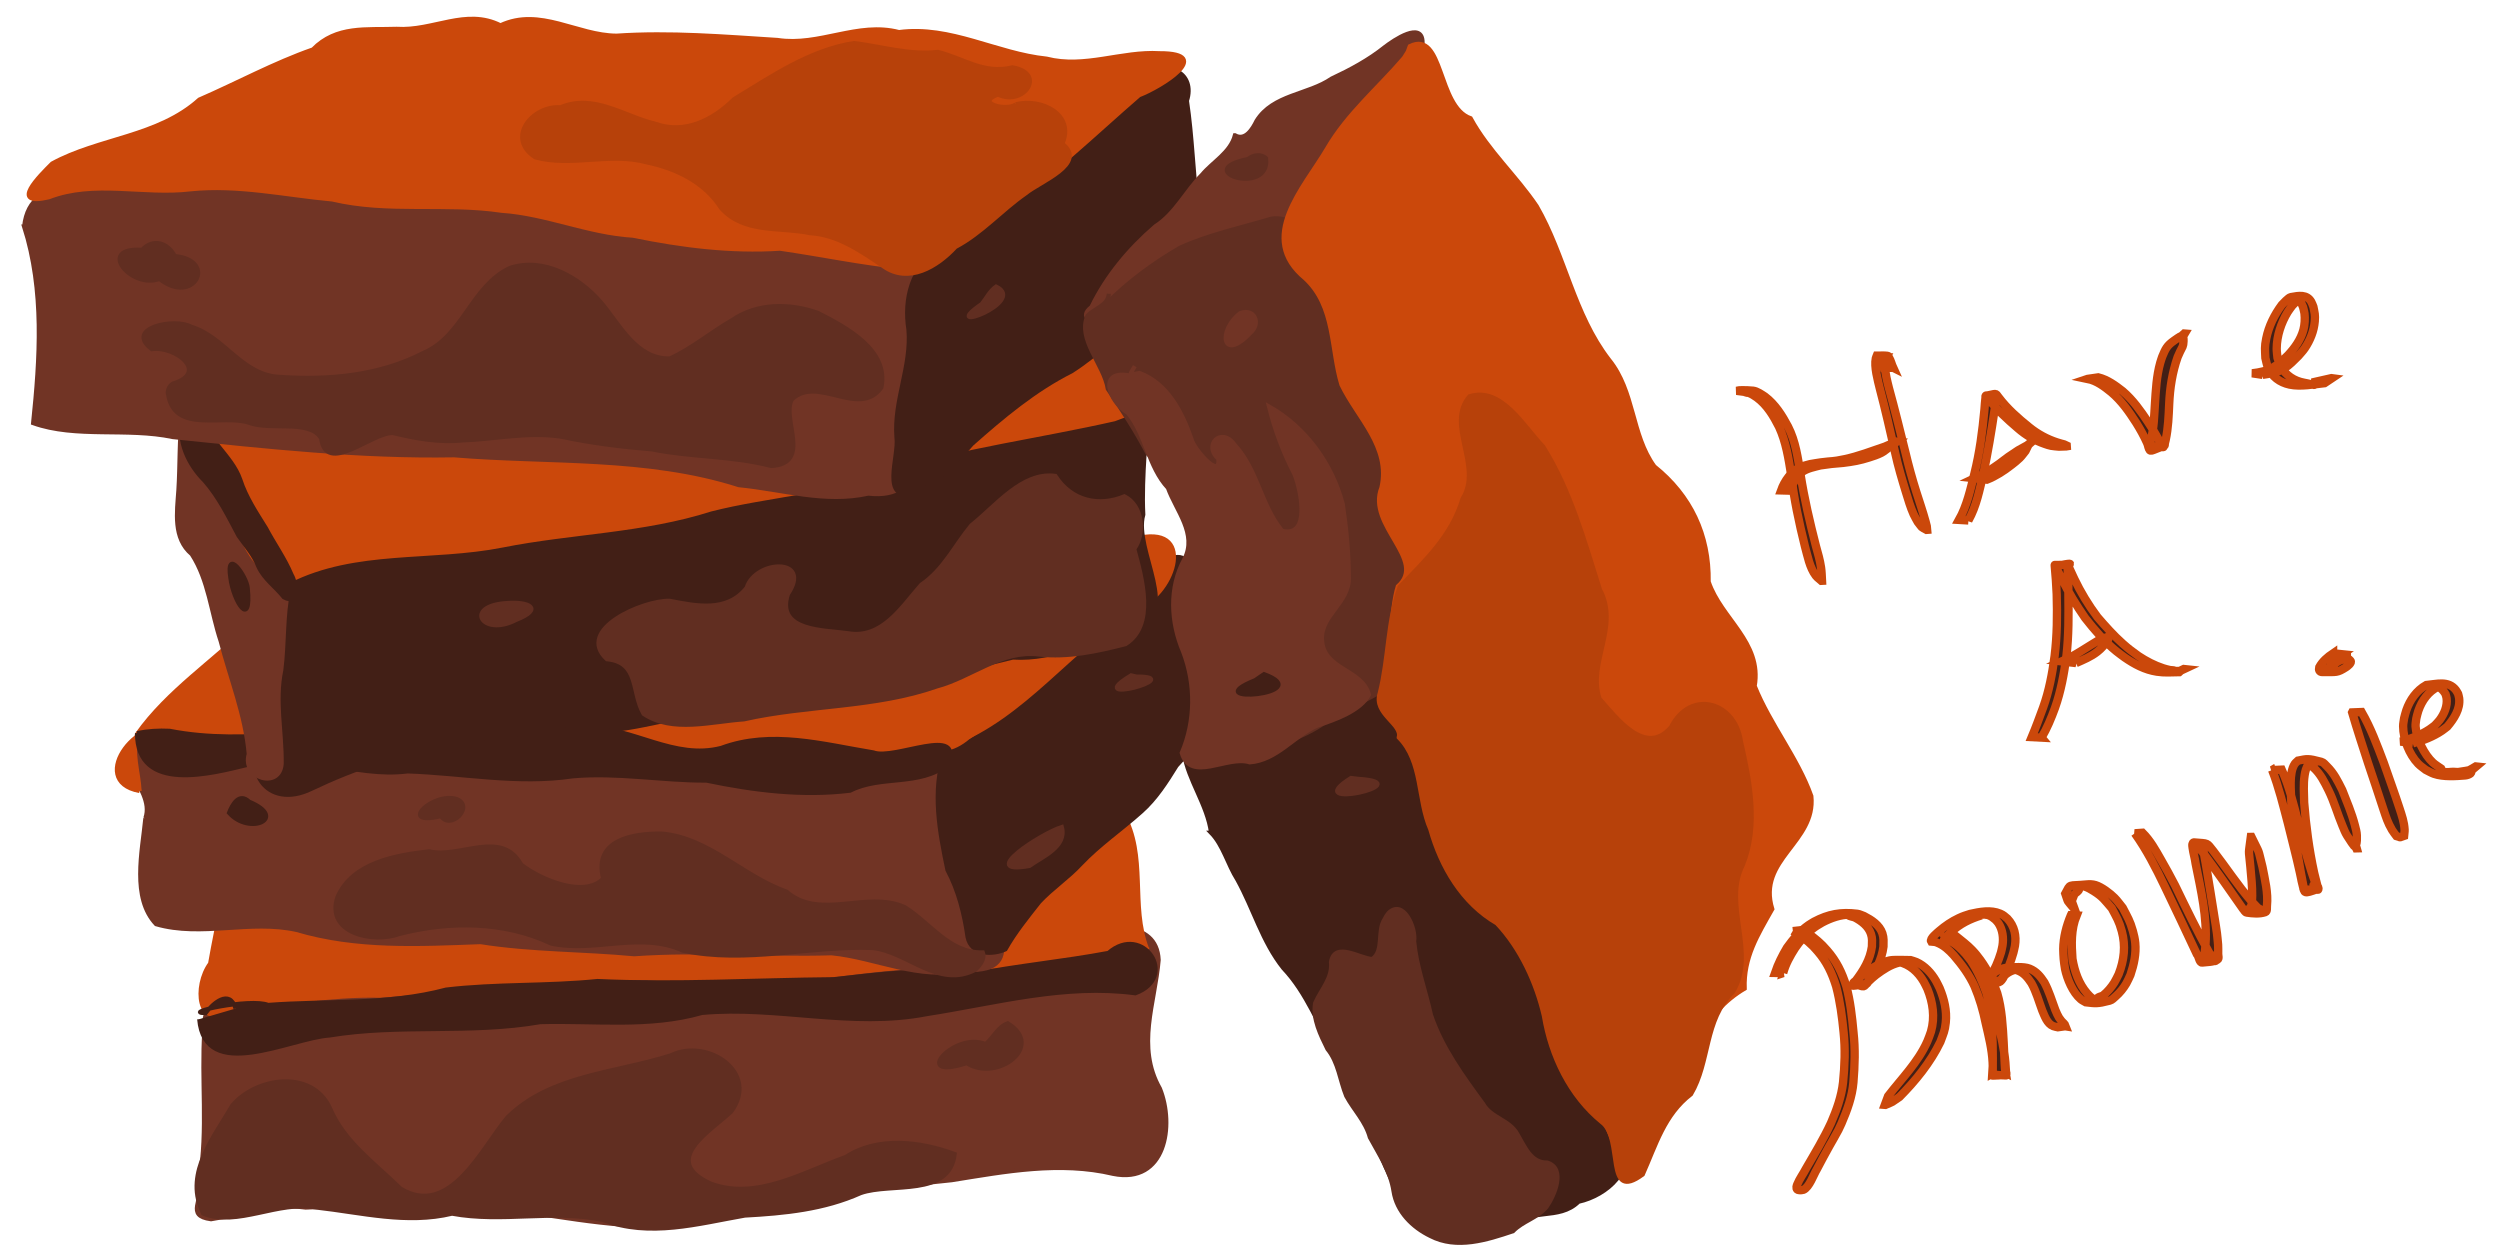 <?xml version="1.0" encoding="UTF-8" standalone="no"?>
<svg
   xmlns:dc="http://purl.org/dc/elements/1.1/"
   xmlns:cc="http://creativecommons.org/ns#"
   xmlns:rdf="http://www.w3.org/1999/02/22-rdf-syntax-ns#"
   xmlns:svg="http://www.w3.org/2000/svg"
   xmlns="http://www.w3.org/2000/svg"
   xmlns:sodipodi="http://sodipodi.sourceforge.net/DTD/sodipodi-0.dtd"
   xmlns:inkscape="http://www.inkscape.org/namespaces/inkscape"
   sodipodi:docname="np-brownie.svg"
   inkscape:version="1.0 (4035a4fb49, 2020-05-01)"
   id="svg8"
   version="1.1"
   viewBox="0 0 158.75 79.375"
   height="300"
   width="600">
  <defs
     id="defs2">
    <inkscape:path-effect
       lpeversion="1"
       is_visible="true"
       id="path-effect2089"
       effect="spiro" />
    <inkscape:path-effect
       simplify_just_coalesce="false"
       simplify_individual_paths="false"
       helper_size="0"
       smooth_angles="360"
       threshold="0"
       steps="1"
       lpeversion="1"
       is_visible="true"
       id="path-effect2087"
       effect="simplify" />
    <inkscape:path-effect
       lpeversion="1"
       is_visible="true"
       id="path-effect2083"
       effect="spiro" />
    <inkscape:path-effect
       simplify_just_coalesce="false"
       simplify_individual_paths="false"
       helper_size="0"
       smooth_angles="360"
       threshold="0"
       steps="1"
       lpeversion="1"
       is_visible="true"
       id="path-effect2081"
       effect="simplify" />
    <inkscape:path-effect
       lpeversion="1"
       is_visible="true"
       id="path-effect2077"
       effect="spiro" />
    <inkscape:path-effect
       simplify_just_coalesce="false"
       simplify_individual_paths="false"
       helper_size="0"
       smooth_angles="360"
       threshold="0"
       steps="1"
       lpeversion="1"
       is_visible="true"
       id="path-effect2075"
       effect="simplify" />
    <inkscape:path-effect
       lpeversion="1"
       is_visible="true"
       id="path-effect2071"
       effect="spiro" />
    <inkscape:path-effect
       simplify_just_coalesce="false"
       simplify_individual_paths="false"
       helper_size="0"
       smooth_angles="360"
       threshold="0"
       steps="1"
       lpeversion="1"
       is_visible="true"
       id="path-effect2069"
       effect="simplify" />
    <inkscape:path-effect
       lpeversion="1"
       is_visible="true"
       id="path-effect2065"
       effect="spiro" />
    <inkscape:path-effect
       simplify_just_coalesce="false"
       simplify_individual_paths="false"
       helper_size="0"
       smooth_angles="360"
       threshold="0"
       steps="1"
       lpeversion="1"
       is_visible="true"
       id="path-effect2063"
       effect="simplify" />
    <inkscape:path-effect
       lpeversion="1"
       is_visible="true"
       id="path-effect2059"
       effect="spiro" />
    <inkscape:path-effect
       simplify_just_coalesce="false"
       simplify_individual_paths="false"
       helper_size="0"
       smooth_angles="360"
       threshold="0"
       steps="1"
       lpeversion="1"
       is_visible="true"
       id="path-effect2057"
       effect="simplify" />
    <inkscape:path-effect
       lpeversion="1"
       is_visible="true"
       id="path-effect2053"
       effect="spiro" />
    <inkscape:path-effect
       simplify_just_coalesce="false"
       simplify_individual_paths="false"
       helper_size="0"
       smooth_angles="360"
       threshold="0"
       steps="1"
       lpeversion="1"
       is_visible="true"
       id="path-effect2051"
       effect="simplify" />
    <inkscape:path-effect
       lpeversion="1"
       is_visible="true"
       id="path-effect2047"
       effect="spiro" />
    <inkscape:path-effect
       simplify_just_coalesce="false"
       simplify_individual_paths="false"
       helper_size="0"
       smooth_angles="360"
       threshold="0"
       steps="1"
       lpeversion="1"
       is_visible="true"
       id="path-effect2045"
       effect="simplify" />
    <inkscape:path-effect
       lpeversion="1"
       is_visible="true"
       id="path-effect2041"
       effect="spiro" />
    <inkscape:path-effect
       simplify_just_coalesce="false"
       simplify_individual_paths="false"
       helper_size="0"
       smooth_angles="360"
       threshold="0"
       steps="1"
       lpeversion="1"
       is_visible="true"
       id="path-effect2039"
       effect="simplify" />
    <inkscape:path-effect
       lpeversion="1"
       is_visible="true"
       id="path-effect2035"
       effect="spiro" />
    <inkscape:path-effect
       simplify_just_coalesce="false"
       simplify_individual_paths="false"
       helper_size="0"
       smooth_angles="360"
       threshold="0"
       steps="1"
       lpeversion="1"
       is_visible="true"
       id="path-effect2033"
       effect="simplify" />
    <inkscape:path-effect
       lpeversion="1"
       is_visible="true"
       id="path-effect2029"
       effect="spiro" />
    <inkscape:path-effect
       simplify_just_coalesce="false"
       simplify_individual_paths="false"
       helper_size="0"
       smooth_angles="360"
       threshold="0"
       steps="1"
       lpeversion="1"
       is_visible="true"
       id="path-effect2027"
       effect="simplify" />
    <inkscape:path-effect
       lpeversion="1"
       is_visible="true"
       id="path-effect2023"
       effect="spiro" />
    <inkscape:path-effect
       simplify_just_coalesce="false"
       simplify_individual_paths="false"
       helper_size="0"
       smooth_angles="360"
       threshold="0"
       steps="1"
       lpeversion="1"
       is_visible="true"
       id="path-effect2021"
       effect="simplify" />
    <inkscape:path-effect
       lpeversion="1"
       is_visible="true"
       id="path-effect2011"
       effect="spiro" />
    <inkscape:path-effect
       simplify_just_coalesce="false"
       simplify_individual_paths="false"
       helper_size="0"
       smooth_angles="360"
       threshold="0"
       steps="1"
       lpeversion="1"
       is_visible="true"
       id="path-effect2009"
       effect="simplify" />
    <inkscape:path-effect
       lpeversion="1"
       is_visible="true"
       id="path-effect2003"
       effect="spiro" />
    <inkscape:path-effect
       simplify_just_coalesce="false"
       simplify_individual_paths="false"
       helper_size="0"
       smooth_angles="360"
       threshold="0"
       steps="1"
       lpeversion="1"
       is_visible="true"
       id="path-effect2001"
       effect="simplify" />
    <inkscape:path-effect
       lpeversion="1"
       is_visible="true"
       id="path-effect1995"
       effect="spiro" />
    <inkscape:path-effect
       simplify_just_coalesce="false"
       simplify_individual_paths="false"
       helper_size="0"
       smooth_angles="360"
       threshold="0"
       steps="1"
       lpeversion="1"
       is_visible="true"
       id="path-effect1993"
       effect="simplify" />
    <inkscape:path-effect
       lpeversion="1"
       is_visible="true"
       id="path-effect1987"
       effect="spiro" />
    <inkscape:path-effect
       simplify_just_coalesce="false"
       simplify_individual_paths="false"
       helper_size="0"
       smooth_angles="360"
       threshold="0"
       steps="1"
       lpeversion="1"
       is_visible="true"
       id="path-effect1985"
       effect="simplify" />
    <inkscape:path-effect
       lpeversion="1"
       is_visible="true"
       id="path-effect1973"
       effect="spiro" />
    <inkscape:path-effect
       simplify_just_coalesce="false"
       simplify_individual_paths="false"
       helper_size="0"
       smooth_angles="360"
       threshold="0"
       steps="1"
       lpeversion="1"
       is_visible="true"
       id="path-effect1971"
       effect="simplify" />
    <inkscape:path-effect
       lpeversion="1"
       is_visible="true"
       id="path-effect1965"
       effect="spiro" />
    <inkscape:path-effect
       simplify_just_coalesce="false"
       simplify_individual_paths="false"
       helper_size="0"
       smooth_angles="360"
       threshold="0"
       steps="1"
       lpeversion="1"
       is_visible="true"
       id="path-effect1963"
       effect="simplify" />
    <inkscape:path-effect
       lpeversion="1"
       is_visible="true"
       id="path-effect1957"
       effect="spiro" />
    <inkscape:path-effect
       simplify_just_coalesce="false"
       simplify_individual_paths="false"
       helper_size="0"
       smooth_angles="360"
       threshold="0"
       steps="1"
       lpeversion="1"
       is_visible="true"
       id="path-effect1955"
       effect="simplify" />
    <inkscape:path-effect
       lpeversion="1"
       is_visible="true"
       id="path-effect1949"
       effect="spiro" />
    <inkscape:path-effect
       simplify_just_coalesce="false"
       simplify_individual_paths="false"
       helper_size="0"
       smooth_angles="360"
       threshold="0"
       steps="1"
       lpeversion="1"
       is_visible="true"
       id="path-effect1947"
       effect="simplify" />
    <inkscape:path-effect
       lpeversion="1"
       is_visible="true"
       id="path-effect1941"
       effect="spiro" />
    <inkscape:path-effect
       simplify_just_coalesce="false"
       simplify_individual_paths="false"
       helper_size="0"
       smooth_angles="360"
       threshold="0"
       steps="1"
       lpeversion="1"
       is_visible="true"
       id="path-effect1939"
       effect="simplify" />
    <inkscape:path-effect
       lpeversion="1"
       is_visible="true"
       id="path-effect1927"
       effect="spiro" />
    <inkscape:path-effect
       simplify_just_coalesce="false"
       simplify_individual_paths="false"
       helper_size="0"
       smooth_angles="360"
       threshold="0"
       steps="1"
       lpeversion="1"
       is_visible="true"
       id="path-effect1925"
       effect="simplify" />
    <inkscape:path-effect
       lpeversion="1"
       is_visible="true"
       id="path-effect1908"
       effect="spiro" />
    <inkscape:path-effect
       simplify_just_coalesce="false"
       simplify_individual_paths="false"
       helper_size="0"
       smooth_angles="360"
       threshold="0"
       steps="1"
       lpeversion="1"
       is_visible="true"
       id="path-effect1906"
       effect="simplify" />
    <inkscape:path-effect
       lpeversion="1"
       is_visible="true"
       id="path-effect1900"
       effect="spiro" />
    <inkscape:path-effect
       simplify_just_coalesce="false"
       simplify_individual_paths="false"
       helper_size="0"
       smooth_angles="360"
       threshold="0"
       steps="1"
       lpeversion="1"
       is_visible="true"
       id="path-effect1898"
       effect="simplify" />
    <inkscape:path-effect
       lpeversion="1"
       is_visible="true"
       id="path-effect1892"
       effect="spiro" />
    <inkscape:path-effect
       simplify_just_coalesce="false"
       simplify_individual_paths="false"
       helper_size="0"
       smooth_angles="360"
       threshold="0"
       steps="1"
       lpeversion="1"
       is_visible="true"
       id="path-effect1890"
       effect="simplify" />
    <inkscape:path-effect
       lpeversion="1"
       is_visible="true"
       id="path-effect1884"
       effect="spiro" />
    <inkscape:path-effect
       simplify_just_coalesce="false"
       simplify_individual_paths="false"
       helper_size="0"
       smooth_angles="360"
       threshold="0"
       steps="1"
       lpeversion="1"
       is_visible="true"
       id="path-effect1882"
       effect="simplify" />
    <inkscape:path-effect
       lpeversion="1"
       is_visible="true"
       id="path-effect1876"
       effect="spiro" />
    <inkscape:path-effect
       simplify_just_coalesce="false"
       simplify_individual_paths="false"
       helper_size="0"
       smooth_angles="360"
       threshold="0"
       steps="1"
       lpeversion="1"
       is_visible="true"
       id="path-effect1874"
       effect="simplify" />
    <inkscape:path-effect
       lpeversion="1"
       is_visible="true"
       id="path-effect1862"
       effect="spiro" />
    <inkscape:path-effect
       simplify_just_coalesce="false"
       simplify_individual_paths="false"
       helper_size="0"
       smooth_angles="360"
       threshold="0"
       steps="1"
       lpeversion="1"
       is_visible="true"
       id="path-effect1860"
       effect="simplify" />
    <inkscape:path-effect
       lpeversion="1"
       is_visible="true"
       id="path-effect1854"
       effect="spiro" />
    <inkscape:path-effect
       simplify_just_coalesce="false"
       simplify_individual_paths="false"
       helper_size="0"
       smooth_angles="360"
       threshold="0"
       steps="1"
       lpeversion="1"
       is_visible="true"
       id="path-effect1852"
       effect="simplify" />
    <inkscape:path-effect
       lpeversion="1"
       is_visible="true"
       id="path-effect1846"
       effect="spiro" />
    <inkscape:path-effect
       simplify_just_coalesce="false"
       simplify_individual_paths="false"
       helper_size="0"
       smooth_angles="360"
       threshold="0"
       steps="1"
       lpeversion="1"
       is_visible="true"
       id="path-effect1844"
       effect="simplify" />
    <inkscape:path-effect
       lpeversion="1"
       is_visible="true"
       id="path-effect1838"
       effect="spiro" />
    <inkscape:path-effect
       simplify_just_coalesce="false"
       simplify_individual_paths="false"
       helper_size="0"
       smooth_angles="360"
       threshold="0"
       steps="1"
       lpeversion="1"
       is_visible="true"
       id="path-effect1836"
       effect="simplify" />
    <inkscape:path-effect
       lpeversion="1"
       is_visible="true"
       id="path-effect1830"
       effect="spiro" />
    <inkscape:path-effect
       simplify_just_coalesce="false"
       simplify_individual_paths="false"
       helper_size="0"
       smooth_angles="360"
       threshold="0"
       steps="1"
       lpeversion="1"
       is_visible="true"
       id="path-effect1828"
       effect="simplify" />
    <inkscape:path-effect
       lpeversion="1"
       is_visible="true"
       id="path-effect1822"
       effect="spiro" />
    <inkscape:path-effect
       simplify_just_coalesce="false"
       simplify_individual_paths="false"
       helper_size="0"
       smooth_angles="360"
       threshold="0"
       steps="1"
       lpeversion="1"
       is_visible="true"
       id="path-effect1820"
       effect="simplify" />
    <inkscape:path-effect
       lpeversion="1"
       is_visible="true"
       id="path-effect1814"
       effect="spiro" />
    <inkscape:path-effect
       simplify_just_coalesce="false"
       simplify_individual_paths="false"
       helper_size="0"
       smooth_angles="360"
       threshold="0"
       steps="1"
       lpeversion="1"
       is_visible="true"
       id="path-effect1812"
       effect="simplify" />
    <inkscape:path-effect
       lpeversion="1"
       is_visible="true"
       id="path-effect1648"
       effect="spiro" />
    <inkscape:path-effect
       simplify_just_coalesce="false"
       simplify_individual_paths="false"
       helper_size="0"
       smooth_angles="360"
       threshold="0"
       steps="1"
       lpeversion="1"
       is_visible="true"
       id="path-effect1646"
       effect="simplify" />
    <inkscape:path-effect
       lpeversion="1"
       is_visible="true"
       id="path-effect1640"
       effect="spiro" />
    <inkscape:path-effect
       simplify_just_coalesce="false"
       simplify_individual_paths="false"
       helper_size="0"
       smooth_angles="360"
       threshold="0"
       steps="1"
       lpeversion="1"
       is_visible="true"
       id="path-effect1638"
       effect="simplify" />
    <inkscape:path-effect
       lpeversion="1"
       is_visible="true"
       id="path-effect1632"
       effect="spiro" />
    <inkscape:path-effect
       simplify_just_coalesce="false"
       simplify_individual_paths="false"
       helper_size="0"
       smooth_angles="360"
       threshold="0"
       steps="1"
       lpeversion="1"
       is_visible="true"
       id="path-effect1630"
       effect="simplify" />
    <inkscape:path-effect
       lpeversion="1"
       is_visible="true"
       id="path-effect1618"
       effect="spiro" />
    <inkscape:path-effect
       simplify_just_coalesce="false"
       simplify_individual_paths="false"
       helper_size="0"
       smooth_angles="360"
       threshold="0"
       steps="1"
       lpeversion="1"
       is_visible="true"
       id="path-effect1616"
       effect="simplify" />
    <inkscape:path-effect
       lpeversion="1"
       is_visible="true"
       id="path-effect1610"
       effect="spiro" />
    <inkscape:path-effect
       simplify_just_coalesce="false"
       simplify_individual_paths="false"
       helper_size="0"
       smooth_angles="360"
       threshold="0"
       steps="1"
       lpeversion="1"
       is_visible="true"
       id="path-effect1608"
       effect="simplify" />
    <inkscape:path-effect
       lpeversion="1"
       is_visible="true"
       id="path-effect1602"
       effect="spiro" />
    <inkscape:path-effect
       simplify_just_coalesce="false"
       simplify_individual_paths="false"
       helper_size="0"
       smooth_angles="360"
       threshold="0"
       steps="1"
       lpeversion="1"
       is_visible="true"
       id="path-effect1600"
       effect="simplify" />
    <inkscape:path-effect
       lpeversion="1"
       is_visible="true"
       id="path-effect1594"
       effect="spiro" />
    <inkscape:path-effect
       simplify_just_coalesce="false"
       simplify_individual_paths="false"
       helper_size="0"
       smooth_angles="360"
       threshold="0"
       steps="1"
       lpeversion="1"
       is_visible="true"
       id="path-effect1592"
       effect="simplify" />
    <inkscape:path-effect
       lpeversion="1"
       is_visible="true"
       id="path-effect1580"
       effect="spiro" />
    <inkscape:path-effect
       simplify_just_coalesce="false"
       simplify_individual_paths="false"
       helper_size="0"
       smooth_angles="360"
       threshold="0"
       steps="1"
       lpeversion="1"
       is_visible="true"
       id="path-effect1578"
       effect="simplify" />
  </defs>
  <sodipodi:namedview
     inkscape:snap-global="false"
     inkscape:document-rotation="0"
     inkscape:window-maximized="0"
     inkscape:window-y="19"
     inkscape:window-x="0"
     inkscape:window-height="1061"
     inkscape:window-width="1920"
     units="px"
     showgrid="false"
     inkscape:current-layer="layer1"
     inkscape:document-units="mm"
     inkscape:cy="146.94092"
     inkscape:cx="304.71899"
     inkscape:zoom="2.8"
     inkscape:pageshadow="2"
     inkscape:pageopacity="0.0"
     borderopacity="1.0"
     bordercolor="#666666"
     pagecolor="#ffffff"
     id="base" />
  <g
     transform="translate(0,-217.625)"
     id="layer1"
     inkscape:groupmode="layer"
     inkscape:label="Layer 1">
    <path
       d="m 28.137,294.142 c 3.837,-0.008 7.591,0.968 11.394,1.25 2.72,-0.311 5.365,-1.103 8.118,-1.174 4.258,-0.608 8.515,-1.221 12.794,-1.653 3.377,-0.541 6.855,-1.207 10.248,-0.399 3.321,0.667 3.91,-3.075 2.963,-5.416 -1.512,-2.662 -0.312,-5.415 -0.08,-8.17 -0.125,-2.664 -3.432,-2.034 -5.272,-2.165 -6.053,0.03 -11.938,1.69 -17.979,1.883 -5.079,0.454 -10.149,1.965 -15.271,1.041 -5.511,-0.492 -11.064,0.073 -16.481,1.112 -2.146,-0.387 -5.814,-0.527 -5.591,2.606 -0.213,3.139 0.232,6.31 -0.301,9.43 0.287,1.365 -0.957,2.325 0.719,2.559 2.005,-0.314 3.923,-1.019 6.019,-0.741 2.889,-0.093 5.857,-0.768 8.721,-0.163 z"
       style="fill:#713425;fill-opacity:1;stroke:#713425;stroke-width:0.265px;stroke-linecap:butt;stroke-linejoin:miter;stroke-opacity:1"
       id="path1576" />
    <path
       d="m 72.844,277.896 c -1.082,-2.761 0.002,-5.919 -1.531,-8.608 -1.028,-2.254 1.666,-6.996 -2.203,-6.696 -2.167,0.152 -4.262,0.881 -6.452,0.787 -9.058,0.748 -18.326,0.33 -27.127,2.955 -2.961,0.497 -5.983,0.583 -8.903,1.334 -2.671,0.391 -5.372,0.728 -8.019,1.175 -1.665,-0.549 -3.684,0.037 -3.319,2.147 -0.911,2.545 -1.481,5.182 -1.947,7.823 -1.05,1.42 -0.794,4.292 1.217,2.886 3.201,-0.323 6.374,-0.925 9.599,-0.849 2.97,-0.257 5.946,-0.524 8.927,-0.35 3.37,-0.22 6.757,-1.309 10.128,-0.461 6.091,0.667 12.076,-1.412 18.17,-1.003 3.509,0.015 7.008,-0.453 10.415,-1.256 0.351,-0.015 0.706,0.022 1.045,0.116 z"
       style="fill:#cb480b;fill-opacity:1;stroke:#cb480b;stroke-width:0.265px;stroke-linecap:butt;stroke-linejoin:miter;stroke-opacity:1"
       id="path1590" />
    <path
       d="m 12.651,282.343 c 0.356,4.089 5.75,1.207 8.278,1.033 4.426,-0.73 8.944,-0.075 13.378,-0.847 3.424,-0.098 6.914,0.376 10.267,-0.584 4.755,-0.435 9.511,1 14.258,0.078 4.39,-0.682 8.794,-1.924 13.263,-1.325 2.795,-1.031 0.481,-4.48 -1.709,-2.563 -2.888,0.544 -5.828,0.81 -8.693,1.381 -2.938,-0.453 -5.832,-0.023 -8.754,0.289 -5.002,0.046 -9.999,0.347 -14.998,0.116 -3.195,0.326 -6.421,0.165 -9.611,0.544 -3.674,0.983 -7.543,0.692 -11.306,0.973 -1.123,-0.453 -5.609,0.52 -3.968,0.516 0.443,-0.6 1.531,-1.579 1.903,-0.286"
       style="fill:#421f16;fill-opacity:1;stroke:#421f16;stroke-width:0.265px;stroke-linecap:butt;stroke-linejoin:miter;stroke-opacity:1"
       id="path1636" />
    <path
       d="m 9.232,269.581 c -0.207,2.15 -0.892,5.058 0.679,6.729 2.884,0.836 5.983,-0.295 8.94,0.369 3.811,1.129 7.741,0.913 11.662,0.768 3.226,0.512 6.517,0.465 9.758,0.77 4.18,-0.296 8.352,0.063 12.533,-0.062 2.856,0.284 5.568,1.744 8.516,1.043 4.347,0.282 1.424,-3.817 0.457,-5.703 -0.834,-2.466 1.973,-6.313 -0.62,-7.703 -5.186,0.085 -10.392,-0.121 -15.577,0.278 -5.336,-0.13 -10.535,-1.97 -15.91,-1.401 -5.052,0.239 -10.121,0.171 -15.138,-0.483 -1.92,0.498 -7.519,-0.968 -6.089,2.49 0.367,0.906 1.146,1.881 0.789,2.906 z"
       style="fill:#713425;fill-opacity:1;stroke:#713425;stroke-width:0.265px;stroke-linecap:butt;stroke-linejoin:miter;stroke-opacity:1"
       id="path1598" />
    <path
       d="m 59.972,265.456 c -0.803,2.413 -0.316,4.992 0.191,7.412 0.702,1.322 1.066,2.781 1.277,4.25 0.227,1.183 1.634,1.149 2.403,0.789 0.611,-1.082 1.388,-2.035 2.157,-3.014 0.811,-0.867 1.814,-1.527 2.625,-2.402 1.173,-1.238 2.586,-2.198 3.85,-3.33 0.925,-0.821 1.592,-1.873 2.233,-2.91 0.994,-1.103 2.071,-2.193 2.578,-3.624 0.88,-1.142 0.473,-2.438 -0.228,-3.517 -0.784,-1.637 -1.447,-3.389 -1.425,-5.226 -0.168,-1.236 -1.49,-1.109 -1.896,-0.091 -2.812,2.929 -6.767,4.705 -8.919,8.268 -0.808,1.142 -2.056,1.826 -3.175,2.602 -0.475,0.402 -1.045,0.724 -1.673,0.791 z"
       style="fill:#421f16;fill-opacity:1;stroke:#421f16;stroke-width:0.265px;stroke-linecap:butt;stroke-linejoin:miter;stroke-opacity:1"
       id="path1606" />
    <path
       d="m 8.861,267.853 c -3.49,-0.646 0.181,-5.272 2.428,-3.72 3.302,0.78 6.703,-0.031 10.05,0.143 9.288,-0.173 18.638,-0.065 27.81,1.549 3.778,0.291 7.59,-0.217 11.285,-0.945 4.611,-1.778 7.515,-6.079 11.638,-8.634 2.363,-0.631 3.985,-5.225 0.297,-4.478 -3.083,0.705 -6.236,0.36 -9.306,-0.247 -4.433,-0.533 -8.92,-0.528 -13.376,-0.842 -3.653,-0.278 -7.343,-0.177 -10.973,-0.649 -4.167,-0.842 -8.696,-2.61 -12.801,-0.55 -4.056,1.47 -7.319,4.464 -9.971,7.779 -2.379,2.356 -5.268,4.219 -7.231,6.977 -0.368,1.194 0.095,2.415 0.15,3.617 z"
       style="fill:#cb480b;fill-opacity:1;stroke:#cb480b;stroke-width:0.265px;stroke-linecap:butt;stroke-linejoin:miter;stroke-opacity:1"
       id="path1614" />
    <path
       d="m 8.701,264.179 c 7e-6,3.856 4.728,2.57 7.074,1.999 3.391,-0.966 6.684,0.865 10.111,0.429 3.492,0.116 6.972,0.834 10.476,0.313 2.832,-0.254 5.671,0.283 8.503,0.272 2.991,0.623 6.071,1.011 9.116,0.64 1.945,-0.996 4.4,-0.25 6.181,-1.652 1.128,-2.594 -3.364,-0.263 -4.702,-0.776 -3.199,-0.525 -6.473,-1.469 -9.654,-0.289 -2.993,0.777 -5.605,-1.312 -8.545,-1.302 -3.829,-0.109 -7.663,0.494 -11.481,-0.063 -5.009,-0.067 -10.022,1.26 -15.012,0.281 -0.691,-0.034 -1.389,0.008 -2.067,0.149 z"
       style="fill:#421f16;fill-opacity:1;stroke:#421f16;stroke-width:0.265px;stroke-linecap:butt;stroke-linejoin:miter;stroke-opacity:1"
       id="path1628" />
    <path
       d="m 12.805,294.459 c -1.075,-2.39 0.813,-4.678 1.947,-6.64 1.51,-1.789 5.033,-2.318 6.186,0.139 0.914,2.185 2.864,3.527 4.49,5.136 3.139,1.916 5.158,-2.57 6.795,-4.517 2.744,-2.717 6.906,-2.817 10.404,-3.949 2.291,-1.115 5.64,1.106 3.801,3.591 -1.388,1.283 -4.475,3.096 -1.324,4.553 2.91,1.107 5.928,-0.729 8.604,-1.68 2.022,-1.329 4.746,-0.99 6.915,-0.187 -0.31,2.773 -4.046,1.797 -5.971,2.481 -2.343,1.05 -4.835,1.288 -7.357,1.427 -2.955,0.515 -6.062,1.417 -8.996,0.28 -3.169,-0.668 -6.416,0.192 -9.596,-0.401 -2.869,0.693 -5.75,-0.068 -8.609,-0.388 -2.395,-0.463 -5.056,1.265 -7.2,0.379 z"
       style="fill:#612e21;fill-opacity:1;stroke:#612e21;stroke-width:0.265px;stroke-linecap:butt;stroke-linejoin:miter;stroke-opacity:1"
       id="path1644" />
    <path
       d="m 61.936,279.205 c -2.36,1.227 -4.335,-1.168 -6.554,-1.383 -4,-0.142 -8.018,1.013 -12.01,0.172 -2.731,-1.233 -5.607,0.154 -8.376,-0.453 -3.014,-1.418 -6.466,-1.421 -9.643,-0.607 -1.637,0.608 -4.707,-0.03 -3.926,-2.345 0.955,-2.195 3.694,-2.66 5.821,-2.905 1.955,0.469 4.606,-1.443 5.851,0.845 1.279,0.981 4.009,2.119 5.202,0.887 -0.639,-2.464 1.865,-2.881 3.74,-2.859 2.98,0.276 5.155,2.718 7.901,3.685 2.138,1.848 5.096,-0.106 7.515,0.988 1.661,1.042 2.847,2.925 4.951,2.874 0.157,0.417 -0.192,0.834 -0.471,1.101 z"
       style="fill:#612e21;fill-opacity:1;stroke:#612e21;stroke-width:0.265px;stroke-linecap:butt;stroke-linejoin:miter;stroke-opacity:1"
       id="path1810" />
    <path
       d="m 17.363,253.54 c 1.23,3.487 -0.247,7.011 -0.447,10.44 -1.764,2.46 0.014,5.119 2.849,3.737 2.833,-1.343 5.797,-2.413 8.976,-2.42 2.937,-0.78 5.902,-1.673 9,-1.268 2.853,0.044 5.587,-1.249 8.469,-1.035 2.92,-0.597 5.858,-1.03 8.826,-1.204 3.107,-0.789 6.164,-1.675 9.281,-2.412 2.728,0.167 5.059,-1.169 7.578,-1.903 3.281,-0.649 0.056,-4.938 0.702,-7.17 -0.125,-2.523 0.254,-5.175 0.253,-7.581 -3.258,-0.968 -6.573,1.383 -9.875,1.648 -8.121,0.761 -15.81,3.712 -23.785,5.26 -3.56,1.597 -7.288,1.694 -11.053,1.123 -3.747,0.214 -7.183,1.862 -10.776,2.783 z"
       style="fill:#421f16;fill-opacity:1;stroke:#421f16;stroke-width:0.265px;stroke-linecap:butt;stroke-linejoin:miter;stroke-opacity:1"
       id="path1818" />
    <path
       d="m 18.325,255.026 c 0.345,-1.168 -0.045,-2.597 -1.334,-2.936 -1.423,-1.279 -1.809,-3.257 -2.899,-4.78 -0.794,-1.219 -1.567,-2.452 -2.217,-3.752 -0.233,-1.125 -0.683,-0.286 -0.304,0.4 -0.205,1.57 -0.139,3.204 -0.242,4.803 -0.094,1.389 -0.357,3.042 0.848,4.059 1.07,1.649 1.224,3.681 1.837,5.515 0.618,2.388 1.57,4.698 1.785,7.177 -0.46,1.54 1.98,2.26 2.085,0.599 0.025,-1.98 -0.437,-3.972 -0.025,-5.944 0.219,-1.707 0.104,-3.453 0.467,-5.14 z"
       style="fill:#713425;fill-opacity:1;stroke:#713425;stroke-width:0.265px;stroke-linecap:butt;stroke-linejoin:miter;stroke-opacity:1"
       id="path1826" />
    <path
       d="m 73.157,243.747 c -2.108,-2.665 -4.122,-6.364 -7.903,-6.6 -3.348,-0.985 -6.475,0.909 -9.768,1.166 -3.393,0.62 -6.305,2.833 -9.93,2.176 -5.184,0.562 -10.117,2.737 -15.387,2.8 -4.768,0.608 -9.584,0.381 -14.315,-0.361 -2.736,-1.099 -6.231,1.294 -3.159,3.756 2.556,2.198 1.997,7.135 5.66,7.832 4.22,-2.126 9.045,-1.358 13.552,-2.256 4.386,-0.873 8.928,-0.911 13.227,-2.287 3.759,-0.956 7.679,-1.089 11.318,-2.602 4.684,-1.416 9.559,-2.051 14.309,-3.127 0.763,-0.287 1.563,-0.622 2.397,-0.497 z"
       style="fill:#cb480b;fill-opacity:1;stroke:#cb480b;stroke-width:0.265px;stroke-linecap:butt;stroke-linejoin:miter;stroke-opacity:1"
       id="path1834" />
    <path
       d="m 72.024,252.483 c 0.499,1.846 1.356,4.855 -0.557,6.045 -1.784,0.456 -3.648,0.867 -5.493,0.656 -2.383,-0.298 -4.29,1.444 -6.488,2.03 -3.942,1.38 -8.201,1.174 -12.247,2.089 -2.062,0.135 -4.553,0.878 -6.371,-0.349 -0.798,-1.388 -0.263,-3.274 -2.332,-3.471 -2.037,-1.886 2.316,-3.747 3.984,-3.707 1.675,0.325 3.656,0.754 4.895,-0.834 0.553,-1.774 4.198,-1.951 2.617,0.41 -0.761,2.378 2.3,2.265 3.804,2.482 2.18,0.39 3.431,-1.689 4.665,-3.081 1.415,-0.953 2.125,-2.499 3.184,-3.775 1.562,-1.231 3.225,-3.416 5.329,-3.133 1.032,1.598 2.759,1.964 4.388,1.295 1.153,0.573 1.346,2.353 0.622,3.342 z"
       style="fill:#612e21;fill-opacity:1;stroke:#612e21;stroke-width:0.265px;stroke-linecap:butt;stroke-linejoin:miter;stroke-opacity:1"
       id="path1842" />
    <path
       d="m 11.609,244.209 c -0.358,1.457 0.367,2.938 1.386,3.951 0.908,1.041 1.514,2.288 2.158,3.495 0.447,0.641 0.975,1.218 1.26,1.958 0.362,0.785 1.093,1.279 1.617,1.943 0.963,0.528 0.792,-0.921 0.488,-1.424 -0.437,-1.046 -1.106,-1.974 -1.635,-2.974 -0.615,-0.988 -1.266,-1.963 -1.627,-3.08 -0.543,-1.561 -2.176,-2.516 -2.47,-4.19 -0.121,-0.445 -0.939,-1.77 -1.005,-0.688 0.049,0.354 -0.097,0.672 -0.173,1.009 z"
       style="fill:#421f16;fill-opacity:1;stroke:#421f16;stroke-width:0.265px;stroke-linecap:butt;stroke-linejoin:miter;stroke-opacity:1"
       id="path1850" />
    <path
       d="m 1.531,232.01 c 1.295,4.054 0.994,8.409 0.573,12.482 2.717,0.971 5.954,0.272 8.87,0.885 5.939,0.615 11.877,1.264 17.857,1.157 6.039,0.502 12.24,0.029 18.091,1.899 2.749,0.266 5.483,1.15 8.21,0.533 3.779,0.446 3.411,-3.443 2.875,-5.953 -0.661,-2.817 1.538,-5.78 0.204,-8.384 -3.22,-1.823 -7.194,-1.14 -10.695,-2.067 -4.129,-1.233 -8.452,-0.476 -12.636,-1.35 -4.172,-0.784 -8.403,-1.09 -12.641,-0.95 -4.528,-0.13 -8.948,-1.93 -13.496,-0.992 -2.415,0.763 -6.806,-0.949 -7.21,2.74 z"
       style="fill:#713425;fill-opacity:1;stroke:#713425;stroke-width:0.265px;stroke-linecap:butt;stroke-linejoin:miter;stroke-opacity:1"
       id="path1858" />
    <path
       d="m 61.724,245.808 c 1.953,-1.73 3.97,-3.421 6.313,-4.602 1.707,-1.081 3.097,-2.563 4.804,-3.643 2.066,-1.486 3.54,-3.951 3.22,-6.558 -0.293,-2.323 -0.345,-4.664 -0.692,-6.981 0.559,-1.734 -1.176,-2.642 -2.431,-1.436 -1.508,0.828 -2.319,2.589 -4.046,3.067 -1.496,0.8 -2.391,2.343 -3.889,3.154 -2.086,1.231 -3.412,3.322 -5.375,4.709 -1.75,1.029 -2.242,3.134 -1.941,5.022 0.207,2.329 -0.946,4.53 -0.759,6.866 0.172,1.2 -1.071,4.116 1.137,3.525 1.538,-0.611 2.587,-1.925 3.658,-3.124 z"
       style="fill:#421f16;fill-opacity:1;stroke:#421f16;stroke-width:0.265px;stroke-linecap:butt;stroke-linejoin:miter;stroke-opacity:1"
       id="path1872" />
    <path
       d="m 19.867,220.766 c -2.454,0.856 -4.811,2.143 -7.211,3.184 -2.627,2.371 -6.378,2.432 -9.346,4.059 -0.781,0.779 -2.791,2.75 -0.211,2.142 2.884,-1.119 6.005,-0.148 9,-0.507 3.022,-0.312 6.012,0.372 9.008,0.646 3.532,0.842 7.175,0.184 10.746,0.717 2.84,0.191 5.494,1.412 8.349,1.583 3.074,0.629 6.193,1.028 9.334,0.825 2.587,0.374 5.149,0.916 7.673,1.17 2.676,0.033 3.973,-2.762 6.328,-3.648 3.193,-2.088 5.926,-4.787 8.794,-7.266 1.336,-0.505 4.888,-2.675 1.299,-2.665 -2.404,-0.143 -4.758,0.964 -7.171,0.345 -3.182,-0.328 -6.103,-2.121 -9.374,-1.687 -2.615,-0.685 -5.058,0.914 -7.72,0.499 -3.402,-0.214 -6.803,-0.501 -10.213,-0.271 -2.507,-0.013 -4.87,-1.832 -7.372,-0.658 -2.196,-1.111 -4.268,0.375 -6.593,0.223 -1.932,0.068 -3.818,-0.222 -5.32,1.308 z"
       style="fill:#cb480b;fill-opacity:1;stroke:#cb480b;stroke-width:0.265px;stroke-linecap:butt;stroke-linejoin:miter;stroke-opacity:1"
       id="path1888" />
    <path
       d="m 78.419,226.215 c -0.29,1.102 -1.402,1.68 -2.093,2.509 -1.037,1.045 -1.69,2.456 -2.959,3.27 -1.66,1.43 -3.101,3.147 -4.059,5.127 -0.829,0.631 0.019,1.081 0.615,0.559 1.342,-0.614 2.114,-1.996 3.43,-2.659 1.596,-0.955 3.23,-1.91 5.007,-2.482 1.238,-0.339 2.768,-0.116 3.696,-1.169 1.39,-1.54 2.103,-3.538 3.449,-5.114 0.762,-1.009 1.659,-1.912 2.32,-2.988 0.779,-1.019 2.241,-1.584 2.508,-2.939 3e-4,-1.406 -1.831,-0.15 -2.39,0.279 -1.03,0.826 -2.19,1.447 -3.381,2.005 -1.507,1.038 -3.727,1.005 -4.772,2.687 -0.239,0.491 -0.71,1.295 -1.37,0.915 z"
       style="fill:#713425;fill-opacity:1;stroke:#713425;stroke-width:0.265px;stroke-linecap:butt;stroke-linejoin:miter;stroke-opacity:1"
       id="path1896" />
    <path
       d="m 76.903,270.504 c -0.231,-1.768 -1.473,-3.375 -1.708,-5.013 1.606,-0.096 3.292,-0.087 4.824,-0.872 1.841,-0.852 3.741,-1.502 5.329,-2.812 1.299,-1.371 3.606,-1.177 4.027,0.868 0.754,1.736 1.012,3.627 1.929,5.301 0.729,1.936 1.639,3.847 2.921,5.479 1.24,2.208 2.174,4.627 3.96,6.476 1.269,1.227 1.393,3.058 2.29,4.49 1.08,1.677 1.925,3.552 2.437,5.446 1.118,1.984 -0.899,3.682 -2.673,4.068 -1.271,1.25 -3.101,0.323 -4.45,1.634 -1.777,1.006 -4.28,0.95 -5.853,-0.409 -1.286,-1.672 -2.075,-3.656 -2.826,-5.62 -1.115,-1.477 -1.477,-3.313 -2.264,-4.933 -1.133,-1.833 -1.849,-3.917 -3.354,-5.502 -1.336,-1.671 -1.891,-3.769 -2.922,-5.626 -0.603,-0.949 -0.9,-2.186 -1.669,-2.975 z"
       style="fill:#421f16;fill-opacity:1;stroke:#421f16;stroke-width:0.265px;stroke-linecap:butt;stroke-linejoin:miter;stroke-opacity:1"
       id="path1923" />
    <path
       d="m 70.272,236.896 c 1.374,-1.384 2.976,-2.561 4.657,-3.538 1.858,-0.851 3.885,-1.267 5.827,-1.853 2.127,-0.242 1.663,2.169 2.623,3.254 1.107,1.172 1.345,2.769 2.112,4.147 0.592,1.879 1.054,3.812 1.721,5.663 0.438,1.664 1.098,3.262 1.429,4.957 0.379,2.225 1.396,4.397 0.976,6.698 -0.577,1.475 -0.764,3.05 -0.986,4.612 -1.174,1.097 -3.086,1.617 -4.462,2.634 -1.549,1.104 -3.355,1.574 -5.198,1.874 -1.059,0.251 -4.239,1.68 -3.586,-0.546 0.335,-1.457 1.245,-2.905 0.572,-4.421 -0.796,-1.384 -1.062,-2.992 -1.275,-4.566 0.116,-1.585 1.644,-3.07 0.861,-4.749 -0.527,-1.704 -1.286,-3.422 -2.659,-4.614 -0.754,-1.441 -1.637,-2.8 -2.538,-4.13 -0.247,-1.554 -1.964,-3.152 -1.285,-4.651 0.431,-0.467 1.31,-0.647 1.348,-1.391"
       style="fill:#612e21;fill-opacity:1;stroke:#612e21;stroke-width:0.265px;stroke-linecap:butt;stroke-linejoin:miter;stroke-opacity:1"
       id="path1937" />
    <path
       d="m 89.523,220.558 c 2.162,-1.062 1.738,3.84 3.862,4.577 1.125,2.065 2.894,3.648 4.197,5.583 1.806,3.13 2.356,6.858 4.594,9.754 1.632,2.012 1.404,4.74 2.877,6.77 2.321,1.86 3.488,4.352 3.446,7.324 0.792,2.353 3.406,3.839 2.923,6.624 0.982,2.44 2.74,4.571 3.599,6.991 0.3,2.945 -3.454,4.009 -2.48,7.171 -0.935,1.658 -1.825,3.071 -1.755,5.047 -2.6,1.53 -3.603,4.343 -4.596,6.598 -2.105,0.699 -1.305,5.57 -3.327,4.99 -0.327,-3.136 -2.698,-5.466 -3.354,-8.519 -0.838,-2.455 -2.259,-4.561 -3.796,-6.623 -2.577,-2.329 -4.07,-5.332 -4.956,-8.644 -0.346,-2.571 -1.891,-4.609 -2.817,-6.947 0.398,-1.867 0.357,-4.927 0.82,-6.394 1.906,-1.663 -1.999,-3.87 -1.037,-6.268 0.588,-2.594 -1.522,-4.421 -2.541,-6.54 -0.693,-2.28 -0.388,-4.971 -2.306,-6.749 -3.137,-2.579 -0.095,-5.72 1.399,-8.254 1.277,-2.196 3.246,-3.842 4.876,-5.75 l 0.24,-0.383 z"
       style="fill:#cb480b;fill-opacity:1;stroke:#cb480b;stroke-width:0.265px;stroke-linecap:butt;stroke-linejoin:miter;stroke-opacity:1"
       id="path1904" />
    <path
       d="m 10.684,242.741 c 0.466,2.43 3.461,1.18 5.111,1.725 1.38,0.531 3.851,-0.234 4.597,0.992 0.316,2.363 3.174,-0.336 4.54,-0.341 1.436,0.351 2.919,0.624 4.443,0.476 2.103,-0.08 4.182,-0.564 6.288,-0.232 1.887,0.401 3.792,0.642 5.72,0.797 2.505,0.509 5.107,0.409 7.596,1.059 2.619,-0.158 0.626,-3.027 1.309,-4.232 1.629,-1.553 4.263,1.221 5.68,-0.748 0.504,-2.403 -2.248,-3.828 -4.03,-4.742 -1.789,-0.638 -3.851,-0.644 -5.46,0.462 -1.337,0.768 -2.525,1.785 -3.934,2.429 -2.119,0.061 -3.173,-2.126 -4.356,-3.531 -1.37,-1.615 -3.654,-2.928 -5.795,-2.22 -2.466,1.139 -2.989,4.341 -5.519,5.405 -2.764,1.433 -6.002,1.73 -9.063,1.52 -2.425,-0.069 -3.54,-2.551 -5.666,-3.186 -1.066,-0.598 -4.28,0.086 -2.507,1.423 1.491,-0.215 3.667,1.478 1.334,2.188 -0.245,0.155 -0.382,0.474 -0.289,0.758 z"
       style="fill:#612e21;fill-opacity:1;stroke:#612e21;stroke-width:0.265px;stroke-linecap:butt;stroke-linejoin:miter;stroke-opacity:1"
       id="path1945" />
    <path
       d="m 64.501,224.245 c 1.67,-0.414 3.768,0.676 2.961,2.504 1.612,1.279 -1.409,2.39 -2.346,3.163 -1.534,1.068 -2.776,2.513 -4.444,3.395 -1.147,1.244 -2.981,2.381 -4.594,1.215 -1.422,-0.947 -2.858,-1.981 -4.633,-2.09 -1.923,-0.404 -4.184,0.048 -5.652,-1.586 -1.047,-1.651 -2.874,-2.53 -4.744,-2.915 -2.314,-0.628 -4.753,0.312 -7.05,-0.31 -1.908,-1.214 -0.209,-3.315 1.596,-3.184 2.117,-0.891 4.021,0.569 6.01,1.043 1.892,0.679 3.683,-0.246 5.008,-1.562 2.388,-1.442 4.803,-3.123 7.618,-3.56 1.777,0.217 3.509,0.772 5.326,0.562 1.638,0.412 2.913,1.426 4.737,0.981 2.208,0.389 0.696,2.519 -0.92,1.727 -1.522,0.566 0.632,1.068 1.128,0.616 z"
       style="fill:#b7410a;fill-opacity:1;stroke:#b7410a;stroke-width:0.265px;stroke-linecap:butt;stroke-linejoin:miter;stroke-opacity:1"
       id="path1969" />
    <path
       d="m 88.82,264.454 c 1.53,1.549 1.176,3.939 2.004,5.828 0.671,2.395 2.023,4.703 4.225,5.978 1.503,1.591 2.504,3.782 2.987,5.87 0.423,2.563 1.635,5.088 3.666,6.746 1.432,1.04 0.143,5.163 2.614,3.328 0.839,-1.879 1.362,-3.786 3.066,-5.098 1.222,-2.06 0.832,-4.698 2.655,-6.483 1.528,-2.489 -0.663,-5.515 0.632,-8.07 1.01,-2.458 0.471,-5.316 -0.116,-7.834 -0.359,-2.577 -3.218,-3.343 -4.435,-0.94 -1.626,1.935 -3.465,-0.582 -4.547,-1.787 -0.756,-2.293 1.295,-4.581 0.027,-6.925 -0.977,-3.098 -1.863,-6.308 -3.603,-9.084 -1.231,-1.279 -2.651,-3.845 -4.688,-3.19 -1.544,1.794 0.861,4.415 -0.433,6.499 -0.715,2.378 -2.384,3.907 -3.993,5.597 -0.784,2.147 -0.701,4.517 -1.267,6.755 -0.425,1.311 1.452,1.963 1.206,2.807 z"
       style="fill:#b7410a;fill-opacity:1;stroke:#b7410a;stroke-width:0.265px;stroke-linecap:butt;stroke-linejoin:miter;stroke-opacity:1"
       id="path1983" />
    <path
       d="m 88.155,275.617 c 0.949,-0.97 1.782,0.943 1.641,1.781 0.153,1.601 0.727,3.119 1.069,4.682 0.703,2.082 2.025,3.884 3.311,5.639 0.509,0.903 1.696,1.02 2.179,1.927 0.441,0.737 0.857,1.841 1.89,1.801 1.214,0.378 0.467,2.089 -0.044,2.824 -0.608,0.72 -1.487,0.881 -2.128,1.536 -1.654,0.556 -3.573,1.173 -5.237,0.308 -1.147,-0.553 -2.15,-1.545 -2.347,-2.85 -0.192,-1.267 -0.911,-2.32 -1.502,-3.414 -0.272,-1.011 -1.022,-1.74 -1.502,-2.631 -0.402,-0.993 -0.493,-2.124 -1.192,-2.982 -0.436,-0.888 -0.956,-1.91 -0.781,-2.918 0.374,-0.86 1.122,-1.601 1.006,-2.612 0.238,-1.33 1.826,-0.225 2.623,-0.183 0.759,-0.544 0.278,-1.774 0.783,-2.535 0.063,-0.132 0.14,-0.258 0.231,-0.373 z"
       style="fill:#612e21;fill-opacity:1;stroke:#612e21;stroke-width:0.265px;stroke-linecap:butt;stroke-linejoin:miter;stroke-opacity:1"
       id="path1991" />
    <path
       d="m 71.813,241.488 c -2.18,-0.481 -1.385,1.683 -0.189,2.359 1.162,1.414 1.282,3.407 2.541,4.763 0.518,1.443 1.87,2.916 1.044,4.521 -0.993,1.814 -0.876,4.006 -0.08,5.873 0.792,2.064 0.778,4.407 -0.088,6.434 0.57,1.925 2.879,0.137 4.319,0.595 1.725,-0.132 2.795,-1.672 4.281,-2.333 1.148,-0.369 2.757,-0.946 3.286,-1.958 -0.42,-1.639 -2.91,-1.581 -2.98,-3.503 -0.097,-1.524 1.77,-2.36 1.704,-3.966 -0.008,-1.542 -0.152,-3.104 -0.384,-4.625 -0.67,-2.574 -2.362,-4.905 -4.689,-6.217 0.373,1.509 0.919,2.945 1.631,4.323 0.419,1.058 1.012,4.008 -0.79,3.581 -1.354,-1.65 -1.553,-3.874 -3.033,-5.486 -0.831,-1.152 -2.018,0.033 -1.019,0.911 0.146,1.372 -1.614,-0.708 -1.709,-1.264 -0.592,-1.699 -1.514,-3.523 -3.301,-4.186 -0.637,0.109 -0.701,0.221 -0.298,-0.432"
       style="fill:#713425;fill-opacity:1;stroke:#713425;stroke-width:0.265px;stroke-linecap:butt;stroke-linejoin:miter;stroke-opacity:1"
       id="path1999" />
    <path
       d="m 9.02,233.491 c -2.953,-0.203 -0.669,2.529 1.102,1.844 2.207,1.749 3.729,-1.194 0.974,-1.45 -0.414,-0.831 -1.36,-1.164 -2.076,-0.394 z"
       style="fill:#612e21;fill-opacity:1;stroke:#612e21;stroke-width:0.265px;stroke-linecap:butt;stroke-linejoin:miter;stroke-opacity:1"
       id="path2007" />
    <path
       d="m 14.627,254.31 c 0.195,1.549 1.365,3.313 1.104,0.651 -0.059,-0.739 -1.409,-2.651 -1.104,-0.651 z"
       style="fill:#421f16;fill-opacity:1;stroke:#421f16;stroke-width:0.265px;stroke-linecap:butt;stroke-linejoin:miter;stroke-opacity:1"
       id="path2019" />
    <path
       d="m 14.541,269.239 c 1.307,1.477 3.793,0.339 1.28,-0.709 -0.65,-0.621 -1.083,0.211 -1.28,0.709 z"
       style="fill:#421f16;fill-opacity:1;stroke:#421f16;stroke-width:0.265px;stroke-linecap:butt;stroke-linejoin:miter;stroke-opacity:1"
       id="path2025" />
    <path
       d="m 29.035,268.374 c -1.55,-0.514 -3.857,1.76 -1.037,1.075 0.608,0.915 2.121,-0.572 1.037,-1.075 z"
       style="fill:#612e21;fill-opacity:1;stroke:#612e21;stroke-width:0.265px;stroke-linecap:butt;stroke-linejoin:miter;stroke-opacity:1"
       id="path2031" />
    <path
       d="m 62.582,283.925 c -1.975,-0.846 -4.836,2.385 -1.197,1.21 1.932,1.238 5.017,-1.078 2.605,-2.532 -0.647,0.237 -0.904,0.913 -1.408,1.322 z"
       style="fill:#612e21;fill-opacity:1;stroke:#612e21;stroke-width:0.265px;stroke-linecap:butt;stroke-linejoin:miter;stroke-opacity:1"
       id="path2037" />
    <path
       d="m 79.703,260.815 c -3.903,1.574 4.086,0.908 0.561,-0.384 z"
       style="fill:#421f16;fill-opacity:1;stroke:#421f16;stroke-width:0.265px;stroke-linecap:butt;stroke-linejoin:miter;stroke-opacity:1"
       id="path2043" />
    <path
       d="m 67.425,270.138 c -1.32,0.413 -5.444,3.088 -2.059,2.475 0.828,-0.592 2.402,-1.214 2.059,-2.475 z"
       style="fill:#612e21;fill-opacity:1;stroke:#612e21;stroke-width:0.265px;stroke-linecap:butt;stroke-linejoin:miter;stroke-opacity:1"
       id="path2049" />
    <path
       d="m 71.825,260.51 c -3.296,1.992 3.695,0.062 0.338,0.079 z"
       style="fill:#612e21;fill-opacity:1;stroke:#612e21;stroke-width:0.265px;stroke-linecap:butt;stroke-linejoin:miter;stroke-opacity:1"
       id="path2055" />
    <path
       d="m 32.214,255.918 c -2.825,0.157 -1.601,2.188 0.531,1.082 1.866,-0.735 0.784,-1.19 -0.531,-1.082 z"
       style="fill:#612e21;fill-opacity:1;stroke:#612e21;stroke-width:0.265px;stroke-linecap:butt;stroke-linejoin:miter;stroke-opacity:1"
       id="path2061" />
    <path
       d="m 62.348,236.918 c -2.939,2.031 2.97,-0.108 0.903,-1.097 -0.396,0.274 -0.61,0.73 -0.903,1.097 z"
       style="fill:#612e21;stroke:#612e21;stroke-width:0.265px;stroke-linecap:butt;stroke-linejoin:miter;stroke-opacity:1;fill-opacity:1"
       id="path2067" />
    <path
       d="m 79.255,227.72 c -3.725,0.753 1.434,2.426 1.142,-0.046 -0.314,-0.299 -0.835,-0.219 -1.142,0.046 z"
       style="fill:#612e21;fill-opacity:1;stroke:#612e21;stroke-width:0.265px;stroke-linecap:butt;stroke-linejoin:miter;stroke-opacity:1"
       id="path2073" />
    <path
       d="m 78.75,237.509 c -1.44,1.112 -1.16,3.165 0.642,1.262 0.713,-0.605 0.275,-1.607 -0.642,-1.262 z"
       style="fill:#713425;fill-opacity:1;stroke:#713425;stroke-width:0.265px;stroke-linecap:butt;stroke-linejoin:miter;stroke-opacity:1"
       id="path2079" />
    <path
       d="m 85.788,267.026 c -3.436,2.15 4.606,0.324 0.479,0.058 z"
       style="fill:#612e21;fill-opacity:1;stroke:#612e21;stroke-width:0.265px;stroke-linecap:butt;stroke-linejoin:miter;stroke-opacity:1"
       id="path2085" />
    <path
       d="m 113.846,276.749 c 0.463,0.251 0.898,0.579 1.27,0.952 0.101,0.101 0.193,0.211 0.289,0.317 0.593,0.674 0.93,1.402 1.193,2.25 0.249,0.955 0.378,1.934 0.472,2.914 0.11,1.053 0.071,2.111 -0.035,3.163 -0.099,0.903 -0.406,1.756 -0.765,2.584 -0.465,1.004 -1.039,1.952 -1.594,2.907 -0.17,0.332 -0.404,0.637 -0.545,0.985 -0.038,0.093 -0.103,0.248 -0.002,0.341 0.036,0.033 0.096,0.025 0.143,0.037 0,0 0.038,0.003 0.038,0.003 v 0 c 0.066,-0.007 0.137,0.002 0.199,-0.022 0.383,-0.15 0.657,-0.98 0.863,-1.309 0.262,-0.495 0.521,-0.989 0.797,-1.477 0.15,-0.266 0.427,-0.739 0.569,-1.014 0.071,-0.139 0.133,-0.283 0.2,-0.424 0.358,-0.835 0.676,-1.692 0.753,-2.605 0.087,-1.056 0.123,-2.118 0.005,-3.174 -0.09,-0.983 -0.199,-1.971 -0.455,-2.927 -0.272,-0.868 -0.614,-1.583 -1.219,-2.276 -0.099,-0.107 -0.193,-0.219 -0.296,-0.322 -0.373,-0.372 -0.801,-0.697 -1.25,-0.972 0,0 -0.629,0.07 -0.629,0.07 z"
       id="path2171"
       style="opacity:1;fill:#421f16;fill-opacity:1;stroke:#cb480b;stroke-width:0.529;stroke-linecap:round;stroke-miterlimit:4;stroke-dasharray:none;stroke-opacity:1" />
    <path
       d="m 113.23,279.416 c 0.151,-0.573 0.443,-1.091 0.76,-1.587 0.298,-0.428 0.632,-0.836 1.038,-1.167 0.282,-0.23 0.375,-0.271 0.687,-0.459 0.549,-0.286 1.149,-0.504 1.776,-0.499 0.048,2.7e-4 -0.18,0.011 -0.14,0.037 0.122,0.077 0.275,0.091 0.412,0.136 0.44,0.23 0.88,0.557 1.043,1.052 0.097,0.295 0.066,0.502 0.06,0.807 -0.114,0.831 -0.545,1.534 -1.045,2.187 -0.285,0.344 -0.528,0.365 0.695,0.179 0.063,-0.01 0.082,-0.098 0.127,-0.143 0.19,-0.193 0.28,-0.257 0.497,-0.438 0.44,-0.327 0.912,-0.644 1.455,-0.773 0.121,-0.029 0.427,0.057 0.37,-0.055 -0.059,-0.116 -0.26,0.011 -0.39,0.016 0.7,0.158 1.225,0.641 1.581,1.251 0.086,0.147 0.154,0.304 0.231,0.455 0.353,0.863 0.491,1.807 0.229,2.717 -0.062,0.214 -0.156,0.418 -0.234,0.627 -0.586,1.319 -1.621,2.343 -2.49,3.471 -0.158,0.418 -0.089,0.233 -0.207,0.553 0,0 0.038,0.003 0.038,0.003 v 0 c 0.59,-0.255 0.288,-0.095 0.895,-0.504 1.022,-1.033 1.958,-2.18 2.594,-3.494 0.197,-0.539 0.285,-0.673 0.344,-1.233 0.079,-0.75 -0.1,-1.489 -0.386,-2.177 -0.078,-0.155 -0.148,-0.315 -0.235,-0.465 -0.29,-0.5 -0.71,-0.962 -1.247,-1.2 -0.118,-0.052 -0.246,-0.08 -0.368,-0.12 -0.366,-0.002 -0.732,-0.021 -1.097,-0.006 -0.656,0.028 -1.322,0.503 -1.838,0.866 -0.25,0.199 -0.309,0.239 -0.532,0.445 -0.051,0.047 -0.21,0.117 -0.147,0.145 0.728,0.328 0.64,0.262 0.899,-0.071 0.482,-0.671 0.89,-1.403 0.995,-2.236 0.002,-0.309 0.031,-0.544 -0.07,-0.843 -0.178,-0.529 -0.688,-0.854 -1.154,-1.094 -0.145,-0.049 -0.282,-0.129 -0.434,-0.148 -1.042,-0.13 -1.833,0.016 -2.746,0.498 -0.119,0.074 -0.242,0.142 -0.357,0.222 -0.545,0.379 -0.981,0.894 -1.364,1.429 -0.304,0.509 -0.572,1.045 -0.764,1.607 0,0 0.52,0.009 0.52,0.009 z"
       id="path2173"
       style="opacity:1;fill:#421f16;fill-opacity:1;stroke:#cb480b;stroke-width:0.529;stroke-linecap:round;stroke-miterlimit:4;stroke-dasharray:none;stroke-opacity:1" />
    <path
       d="m 123.67,277.118 c 0.579,0.415 1.054,0.933 1.478,1.501 0.426,0.647 0.752,1.353 1,2.085 0.278,1.033 0.344,2.103 0.383,3.167 8e-4,0.639 0.035,1.283 -0.014,1.922 0.082,-0.045 -0.045,0.137 -7.9e-4,0.134 0.29,-0.015 0.59,-0.006 0.868,-0.092 0.056,-0.017 -0.003,-0.116 -0.006,-0.174 -0.011,-0.212 -0.022,-0.35 -0.037,-0.568 -0.07,-0.853 -0.278,-1.685 -0.463,-2.518 -0.149,-0.813 -0.392,-1.597 -0.721,-2.353 -0.329,-0.728 -0.803,-1.373 -1.309,-1.986 -0.293,-0.329 -0.602,-0.652 -1,-0.852 -0.124,-0.056 -0.254,-0.097 -0.391,-0.096 -0.026,-0.019 -0.017,0.034 -0.01,0.027 0.015,-0.013 0.017,-0.035 0.029,-0.051 0.026,-0.037 0.054,-0.073 0.084,-0.108 0.129,-0.151 0.192,-0.205 0.34,-0.35 0.559,-0.525 1.197,-0.834 1.922,-1.057 -0.277,-0.056 0.851,-0.089 0.637,-0.1 -0.151,-0.008 -0.315,-0.039 -0.453,0.022 -0.08,0.036 0.172,0.035 0.254,0.067 0.211,0.081 0.274,0.151 0.451,0.288 0.064,0.075 0.137,0.144 0.191,0.227 0.272,0.421 0.331,0.937 0.255,1.423 -0.023,0.146 -0.064,0.289 -0.096,0.433 -0.171,0.561 -0.404,1.114 -0.732,1.603 -0.02,0.028 -0.04,0.056 -0.061,0.083 -2e-5,2e-5 -0.055,0.066 -0.071,0.071 -0.006,0.002 -0.021,-0.009 -0.015,-0.009 0.914,-0.015 0.696,0.23 0.939,-0.111 0.241,-0.295 0.553,-0.495 0.932,-0.559 0.093,-0.016 0.188,-0.015 0.282,-0.023 -0.166,0.006 -0.338,-0.03 -0.497,0.018 -0.083,0.025 0.172,0.027 0.253,0.056 0.43,0.155 0.658,0.452 0.903,0.815 0.307,0.544 0.468,1.152 0.686,1.734 0.15,0.346 0.306,0.839 0.695,0.996 0.095,0.038 0.2,0.049 0.299,0.073 0.155,-0.022 0.309,-0.043 0.464,-0.065 0,0 -0.037,-0.005 -0.037,-0.005 v 0 c 0.025,0.004 0.05,0.009 0.076,0.013 -0.056,-0.158 -0.175,-0.219 -0.283,-0.352 -0.128,-0.157 -0.176,-0.239 -0.265,-0.425 -0.042,-0.087 -0.077,-0.177 -0.116,-0.265 -0.221,-0.589 -0.399,-1.197 -0.697,-1.753 -0.252,-0.379 -0.5,-0.694 -0.939,-0.872 -0.369,-0.15 -1.062,-0.078 -1.309,-0.081 -0.555,0.077 -0.879,0.215 -1.248,0.644 -0.029,0.038 -0.131,0.099 -0.086,0.116 0.61,0.232 0.712,0.311 0.947,-0.052 0.3,-0.51 0.503,-1.066 0.667,-1.633 0.033,-0.148 0.075,-0.294 0.1,-0.443 0.102,-0.632 -0.029,-1.251 -0.476,-1.725 -0.177,-0.147 -0.245,-0.226 -0.458,-0.318 -0.594,-0.255 -1.301,-0.118 -1.911,0.017 -0.303,0.099 -0.427,0.129 -0.72,0.266 -0.452,0.211 -0.87,0.496 -1.247,0.821 -0.091,0.084 -0.625,0.497 -0.507,0.673 0.128,0.014 0.258,0.005 0.378,0.065 0.424,0.168 0.756,0.472 1.057,0.809 0.516,0.599 0.988,1.239 1.317,1.962 0.317,0.754 0.55,1.537 0.709,2.339 0.191,0.826 0.402,1.653 0.442,2.504 0.008,0.276 0.013,0.305 0.005,0.563 -0.002,0.056 -0.063,0.153 -0.009,0.169 0.275,0.082 0.57,0.07 0.856,0.085 0.043,0.002 -0.141,-0.172 -0.029,-0.126 -0.038,-0.195 -0.046,-0.386 -0.056,-0.584 -0.022,-0.445 -0.041,-0.891 -0.064,-1.336 -0.06,-1.07 -0.111,-2.151 -0.413,-3.186 -0.259,-0.747 -0.604,-1.461 -1.07,-2.102 -0.217,-0.283 -0.273,-0.371 -0.521,-0.631 -0.313,-0.327 -0.675,-0.596 -1.026,-0.879 0,0 -0.533,0.048 -0.533,0.048 z"
       id="path2179"
       style="opacity:1;fill:#421f16;fill-opacity:1;stroke:#cb480b;stroke-width:0.529;stroke-linecap:round;stroke-miterlimit:4;stroke-dasharray:none;stroke-opacity:1" />
    <path
       d="m 131.5,275.742 c -0.286,0.681 -0.474,1.405 -0.484,2.148 -0.003,0.21 0.019,0.419 0.029,0.629 0.028,0.212 0.041,0.428 0.085,0.637 0.136,0.639 0.486,1.485 0.999,1.921 0.095,0.081 0.214,0.129 0.32,0.193 0.595,0.066 0.722,0.108 1.52,-0.105 0.148,-0.039 0.258,-0.166 0.373,-0.267 0.268,-0.233 0.505,-0.525 0.683,-0.832 0.101,-0.174 0.174,-0.363 0.261,-0.544 0.218,-0.642 0.368,-1.337 0.303,-2.021 -0.025,-0.257 -0.082,-0.51 -0.152,-0.759 -0.184,-0.654 -0.335,-0.873 -0.642,-1.472 -0.174,-0.211 -0.328,-0.44 -0.521,-0.633 -0.274,-0.275 -0.816,-0.69 -1.207,-0.809 -0.184,-0.056 -0.384,-0.06 -0.576,-0.041 -1.221,0.119 -0.982,-0.09 -1.346,0.582 0.23,0.661 0.059,0.343 0.543,0.936 0,0 0.038,-0.002 0.038,-0.002 v 0 c -0.209,-0.608 -0.214,-0.309 -10e-4,-0.898 0.1,-0.11 0.289,-0.182 0.3,-0.33 0.008,-0.105 -0.356,-0.126 -0.263,-0.176 0.167,-0.09 0.386,-0.038 0.569,0.01 0.222,0.058 0.426,0.179 0.62,0.302 0.589,0.372 0.692,0.569 1.149,1.092 0.31,0.596 0.456,0.799 0.633,1.453 0.253,0.932 0.151,1.841 -0.2,2.731 -0.092,0.177 -0.171,0.361 -0.276,0.531 -0.179,0.288 -0.431,0.589 -0.697,0.803 -0.118,0.095 -0.394,0.095 -0.381,0.245 0.013,0.143 0.363,-0.013 0.413,0.121 0.043,0.115 -0.246,-0.002 -0.369,-0.003 -0.119,-0.055 -0.25,-0.091 -0.358,-0.166 -0.126,-0.088 -0.233,-0.201 -0.333,-0.317 -0.532,-0.615 -0.798,-1.398 -0.932,-2.188 -0.067,-0.936 -0.097,-1.87 0.261,-2.755 0,0 -0.361,-0.018 -0.361,-0.018 z"
       id="path2181"
       style="opacity:1;fill:#421f16;fill-opacity:1;stroke:#cb480b;stroke-width:0.529;stroke-linecap:round;stroke-miterlimit:4;stroke-dasharray:none;stroke-opacity:1" />
    <path
       d="m 135.561,270.539 c 0.746,1.045 1.331,2.189 1.885,3.344 0.695,1.439 1.374,2.884 2.053,4.331 0.121,0.134 0.123,0.345 0.235,0.486 0.022,0.027 0.059,0.053 0.093,0.048 0.331,-0.042 0.692,-0.023 0.984,-0.185 0.114,-0.063 0.039,-0.258 0.044,-0.388 0.008,-0.187 -0.004,-0.374 -0.006,-0.561 -0.024,-0.242 -0.042,-0.484 -0.073,-0.725 -0.037,-0.289 -0.087,-0.577 -0.132,-0.865 -0.183,-1.188 -0.383,-2.374 -0.58,-3.56 -0.033,-0.186 -0.149,-0.781 -0.159,-1.015 -0.003,-0.08 -0.012,-0.168 0.026,-0.238 0.017,-0.033 0.144,-0.029 0.109,-0.016 -0.63,0.234 -0.637,0.008 -0.195,0.514 0.884,1.19 1.727,2.41 2.578,3.623 0.081,0.081 0.129,0.225 0.242,0.242 0.391,0.059 0.811,0.097 1.186,-0.028 0.131,-0.044 0.085,-0.265 0.1,-0.402 0.085,-0.826 -0.13,-1.668 -0.284,-2.47 -0.335,-1.311 -0.103,-0.676 -0.7,-1.905 0,0 -0.038,8e-4 -0.038,8e-4 v 0 c -0.158,1.261 -0.146,0.623 -0.029,1.915 0.053,0.613 0.12,1.21 0.113,1.826 -0.002,0.202 -0.01,0.405 -0.048,0.603 -0.02,0.106 -0.216,0.248 -0.122,0.3 0.235,0.13 0.543,0.15 0.801,0.077 0.116,-0.033 -0.19,-0.149 -0.284,-0.223 -0.125,-0.132 -0.254,-0.259 -0.374,-0.395 -0.887,-1.014 -1.619,-2.15 -2.443,-3.212 -0.45,-0.547 -0.249,-0.462 -1.23,-0.543 -0.043,-0.004 -0.08,0.05 -0.09,0.092 -0.019,0.081 -0.002,0.168 0.008,0.251 0.044,0.342 0.15,0.674 0.193,1.016 0.34,1.69 0.742,3.399 0.625,5.135 -0.018,0.183 -0.026,0.368 -0.054,0.55 -0.018,0.119 -0.184,0.289 -0.082,0.352 0.231,0.142 0.542,0.041 0.808,0.094 0.039,0.008 -0.076,0.065 -0.11,0.045 -0.163,-0.094 -0.136,-0.397 -0.298,-0.478 -0.785,-1.414 -1.492,-2.868 -2.195,-4.324 -0.53,-0.996 -0.368,-0.708 -0.898,-1.643 -0.341,-0.6 -0.676,-1.212 -1.17,-1.703 0,0 -0.492,0.034 -0.492,0.034 z"
       id="path2183"
       style="opacity:1;fill:#421f16;fill-opacity:1;stroke:#cb480b;stroke-width:0.529;stroke-linecap:round;stroke-miterlimit:4;stroke-dasharray:none;stroke-opacity:1" />
    <path
       d="m 144.279,266.523 c 0.427,1.092 0.7,2.235 0.999,3.366 0.254,1.046 0.534,2.087 0.763,3.139 0.208,0.954 -0.003,0.061 0.181,0.827 0.122,0.494 0.034,0.556 0.979,0.21 0.07,-0.026 -0.034,-0.146 -0.052,-0.219 -0.029,-0.116 -0.059,-0.231 -0.088,-0.346 -0.038,-0.153 -0.076,-0.306 -0.114,-0.459 -0.318,-1.467 -0.518,-2.956 -0.632,-4.451 -0.013,-0.579 -0.059,-1.168 0.03,-1.745 0.034,-0.222 0.097,-0.496 0.245,-0.68 0.057,-0.071 0.143,-0.112 0.214,-0.168 0.095,-10e-5 0.371,-0.036 0.283,-2.7e-4 -0.172,0.071 -0.458,-0.053 -0.547,0.11 -0.069,0.126 0.245,0.152 0.352,0.247 0.465,0.414 0.708,0.93 0.98,1.475 0.352,0.72 0.564,1.496 0.874,2.233 0.09,0.214 0.17,0.434 0.294,0.63 1,1.576 0.046,-0.235 0.576,0.803 0,0 0.038,-10e-4 0.038,-10e-4 v 0 c -0.22,-0.802 0.037,0.311 0.006,-0.821 -0.006,-0.216 -0.07,-0.427 -0.123,-0.636 -0.197,-0.772 -0.516,-1.507 -0.804,-2.247 -0.282,-0.563 -0.525,-1.068 -0.983,-1.515 -0.104,-0.102 -0.2,-0.236 -0.341,-0.273 -0.865,-0.229 -0.906,-0.191 -1.481,-0.078 -0.069,0.068 -0.152,0.123 -0.207,0.202 -0.4,0.589 -0.231,1.804 -0.22,2.471 0.113,1.5 0.333,2.985 0.607,4.464 0.037,0.19 0.119,0.592 0.154,0.803 0.011,0.069 -0.039,0.188 0.028,0.206 0.294,0.08 0.607,0.056 0.912,0.049 0.105,-0.002 -0.603,-0.397 -0.134,-0.287 -0.091,-0.275 -0.19,-0.547 -0.28,-0.823 -0.335,-1.031 -0.578,-2.087 -0.847,-3.136 -0.289,-1.142 -0.569,-2.296 -1.051,-3.375 0,0 -0.612,0.026 -0.612,0.026 z"
       id="path2185"
       style="opacity:1;fill:#421f16;fill-opacity:1;stroke:#cb480b;stroke-width:0.529;stroke-linecap:round;stroke-miterlimit:4;stroke-dasharray:none;stroke-opacity:1" />
    <path
       d="m 149.36,262.864 c 0.317,1.086 0.673,2.162 1.021,3.239 0.335,0.961 0.637,1.933 0.962,2.898 0.182,0.539 0.27,0.849 0.552,1.328 0.081,0.138 0.188,0.26 0.282,0.389 0.069,0.022 0.138,0.044 0.207,0.067 0,0 0.038,7.9e-4 0.038,7.9e-4 v 0 c 0.079,-0.027 0.157,-0.055 0.236,-0.082 0.011,-0.133 0.041,-0.266 0.034,-0.4 -0.028,-0.483 -0.168,-0.875 -0.317,-1.337 -0.315,-0.972 -0.669,-1.932 -1.002,-2.898 -0.415,-1.099 -0.822,-2.208 -1.41,-3.23 0,0 -0.602,0.024 -0.602,0.024 z"
       id="path2187"
       style="opacity:1;fill:#421f16;fill-opacity:1;stroke:#cb480b;stroke-width:0.529;stroke-linecap:round;stroke-miterlimit:4;stroke-dasharray:none;stroke-opacity:1" />
    <path
       d="m 153.221,264.825 c 0.643,-0.174 1.285,-0.424 1.84,-0.799 0.12,-0.081 0.231,-0.175 0.346,-0.263 0.422,-0.501 0.832,-1.112 0.749,-1.802 -0.012,-0.096 -0.045,-0.188 -0.068,-0.283 -0.047,-0.079 -0.085,-0.164 -0.141,-0.236 -0.48,-0.616 -1.211,-0.378 -1.884,-0.317 -0.617,0.35 -1.032,0.939 -1.263,1.603 -0.057,0.164 -0.092,0.334 -0.139,0.501 -0.021,0.173 -0.065,0.346 -0.063,0.52 0.009,0.82 0.383,1.776 0.952,2.37 0.143,0.149 0.321,0.261 0.482,0.392 0.174,0.084 0.34,0.188 0.523,0.252 0.595,0.209 1.427,0.144 1.973,0.103 0.123,-0.009 0.251,-0.049 0.35,-0.123 0.061,-0.046 0.045,-0.151 0.093,-0.209 0.077,-0.093 0.183,-0.158 0.275,-0.237 0,0 -0.038,-0.004 -0.038,-0.004 v 0 c -0.567,0.328 -0.272,0.215 -1.072,0.35 -0.177,0.03 -0.433,-0.07 -0.533,0.08 -0.087,0.13 0.566,0.14 0.468,0.018 -0.232,-0.29 -0.896,0.159 -1.066,-0.319 -0.169,-0.122 -0.354,-0.225 -0.508,-0.366 -0.563,-0.516 -1.054,-1.534 -1.108,-2.297 -0.012,-0.17 0.03,-0.339 0.046,-0.508 0.043,-0.164 0.074,-0.331 0.13,-0.491 0.227,-0.652 0.639,-1.233 1.269,-1.536 -0.17,-0.024 -0.344,-0.028 -0.511,-0.072 -0.073,-0.019 0.153,-0.013 0.228,-0.003 0.326,0.044 0.583,0.273 0.74,0.549 0.023,0.088 0.056,0.174 0.068,0.265 0.064,0.495 -0.153,1 -0.446,1.388 -0.092,0.121 -0.204,0.226 -0.305,0.338 -0.115,0.085 -0.225,0.176 -0.344,0.254 -0.556,0.366 -1.19,0.605 -1.83,0.773 0,0 0.789,0.108 0.789,0.108 z"
       id="path2189"
       style="opacity:1;fill:#421f16;fill-opacity:1;stroke:#cb480b;stroke-width:0.529;stroke-linecap:round;stroke-miterlimit:4;stroke-dasharray:none;stroke-opacity:1" />
    <path
       d="m 148.152,259.107 c -0.351,0.238 -0.68,0.513 -0.882,0.891 -0.037,0.158 0.003,0.306 0.202,0.303 0.928,-0.011 0.925,0.059 1.508,-0.312 0.06,-0.037 0.393,-0.275 0.276,-0.407 -0.257,-0.289 -0.219,0.014 -0.226,-0.233 0,0 -0.038,1e-4 -0.038,1e-4 v 0 c 0.001,0.034 0.032,0.085 0.003,0.102 -0.103,0.057 -0.23,0.049 -0.341,0.088 -0.211,0.074 -0.389,0.225 -0.561,0.361 -0.067,0.043 -0.13,0.091 -0.199,0.129 -0.068,0.038 -0.287,0.073 -0.213,0.099 0.199,0.07 0.422,0.021 0.632,0.049 0.058,0.008 -0.116,0.02 -0.174,0.011 -0.13,-0.02 -0.12,-0.064 -0.163,-0.165 0.01,-0.048 0.012,-0.098 0.029,-0.144 0.12,-0.322 0.423,-0.534 0.698,-0.714 0,0 -0.551,-0.057 -0.551,-0.057 z"
       id="path2191"
       style="opacity:1;fill:#421f16;fill-opacity:1;stroke:#cb480b;stroke-width:0.529;stroke-linecap:round;stroke-miterlimit:4;stroke-dasharray:none;stroke-opacity:1" />
    <path
       d="m 110.766,242.507 c -0.079,-0.01 0.461,-0.06 0.349,-0.027 -0.089,0.027 -0.241,-0.059 -0.279,0.026 -0.034,0.074 0.158,0.045 0.233,0.076 0.215,0.089 0.292,0.152 0.487,0.28 0.648,0.474 1.06,1.172 1.416,1.875 0.437,0.952 0.601,1.993 0.763,3.019 0.18,1.538 0.502,3.049 0.874,4.55 0.169,0.606 0.298,1.356 0.692,1.873 0.098,0.129 0.239,0.219 0.359,0.328 0,0 0.038,-0.002 0.038,-0.002 v 0 c -0.013,-0.252 -0.026,-0.613 -0.062,-0.847 -0.077,-0.511 -0.19,-0.863 -0.327,-1.369 -0.385,-1.501 -0.737,-3.01 -0.976,-4.542 -0.168,-1.033 -0.308,-2.094 -0.794,-3.037 -0.377,-0.71 -0.811,-1.407 -1.462,-1.9 -0.205,-0.134 -0.498,-0.345 -0.749,-0.375 -0.232,-0.028 -0.466,-0.025 -0.7,-0.031 -0.174,-0.005 -0.193,0.008 -0.356,0.04 0,0 0.493,0.063 0.493,0.063 z"
       id="path2223"
       style="opacity:1;fill:#421f16;fill-opacity:1;stroke:#cb480b;stroke-width:0.529;stroke-linecap:round;stroke-miterlimit:4;stroke-dasharray:none;stroke-opacity:1" />
    <path
       d="m 120.219,240.979 c -0.098,-0.214 -0.145,-0.455 -0.269,-0.657 -0.023,-0.036 -0.037,-0.095 -0.08,-0.101 -0.228,-0.033 -0.46,-0.007 -0.691,-0.01 -0.021,0.055 -0.051,0.108 -0.064,0.165 -0.115,0.538 0.125,1.393 0.251,1.915 0.358,1.356 0.667,2.724 0.978,4.092 0.184,0.845 0.431,1.675 0.684,2.501 0.137,0.446 0.29,0.967 0.485,1.397 0.077,0.169 0.176,0.327 0.264,0.49 0.341,0.427 0.146,0.271 0.56,0.501 0,0 0.038,-0.003 0.038,-0.003 v 0 c -0.024,-0.289 -2.7e-4,-0.116 -0.099,-0.517 -0.174,-0.637 -0.389,-1.257 -0.589,-1.887 -0.261,-0.823 -0.49,-1.656 -0.689,-2.497 -0.341,-1.365 -0.674,-2.733 -1.048,-4.091 -0.111,-0.443 -0.224,-0.877 -0.254,-1.335 -0.01,-0.15 -0.018,-0.384 0.024,-0.54 0.011,-0.039 0.04,-0.07 0.06,-0.104 -0.175,-0.011 -0.35,-0.054 -0.524,-0.034 -0.039,0.005 0.059,0.054 0.081,0.087 0.133,0.192 0.213,0.425 0.285,0.644 0,0 0.595,-0.017 0.595,-0.017 z"
       id="path2225"
       style="opacity:1;fill:#421f16;fill-opacity:1;stroke:#cb480b;stroke-width:0.529;stroke-linecap:round;stroke-miterlimit:4;stroke-dasharray:none;stroke-opacity:1" />
    <path
       d="m 113.637,248.781 c 0.133,-0.301 0.289,-0.597 0.495,-0.856 0.093,-0.118 0.18,-0.247 0.303,-0.333 0.34,-0.237 0.77,-0.31 1.157,-0.413 0.236,-0.032 0.471,-0.07 0.708,-0.096 0.248,-0.028 0.498,-0.036 0.746,-0.066 0.626,-0.077 1.047,-0.15 1.65,-0.343 0.262,-0.084 0.527,-0.168 0.772,-0.294 0.185,-0.095 0.339,-0.242 0.509,-0.363 0.159,-0.116 0.319,-0.232 0.478,-0.348 0,0 -0.038,-0.004 -0.038,-0.004 v 0 c -0.242,0.106 -0.484,0.213 -0.726,0.319 -0.849,0.285 -1.687,0.616 -2.565,0.8 -0.834,0.175 -0.691,0.095 -1.505,0.202 -0.226,0.03 -0.449,0.073 -0.674,0.109 -0.201,0.06 -0.411,0.098 -0.604,0.181 -0.592,0.257 -1.032,0.898 -1.245,1.49 0,0 0.538,0.015 0.538,0.015 z"
       id="path2227"
       style="opacity:1;fill:#421f16;fill-opacity:1;stroke:#cb480b;stroke-width:0.529;stroke-linecap:round;stroke-miterlimit:4;stroke-dasharray:none;stroke-opacity:1" />
    <path
       d="m 124.993,250.676 c 0.512,-0.905 0.708,-1.944 0.946,-2.945 0.288,-1.354 0.515,-2.72 0.718,-4.089 0.056,-0.256 0.062,-0.518 0.091,-0.777 0.004,-0.032 0.051,-0.092 0.019,-0.094 -0.797,-0.056 -0.768,-0.069 -0.543,0.13 0.552,0.719 1.223,1.33 1.909,1.917 0.508,0.443 1.081,0.783 1.719,1 0.129,0.044 0.258,0.09 0.391,0.115 0.166,0.032 0.336,0.036 0.503,0.054 0.152,-0.005 0.304,-0.01 0.456,-0.015 0,0 0.037,-0.006 0.037,-0.006 v 0 c -0.001,-0.015 -0.002,-0.031 -0.003,-0.046 -0.396,-0.186 0.022,-0.003 -0.593,-0.199 -0.651,-0.207 -1.257,-0.538 -1.788,-0.968 -0.707,-0.569 -1.397,-1.174 -1.945,-1.903 -0.219,-0.304 -0.105,-0.221 -0.818,-0.091 -0.032,0.006 -0.007,0.066 -0.011,0.098 -0.03,0.258 -0.052,0.516 -0.069,0.775 -0.127,1.373 -0.304,2.743 -0.642,4.083 -0.249,0.994 -0.472,2.022 -0.977,2.924 0,0 0.6,0.035 0.6,0.035 z"
       id="path2229"
       style="opacity:1;fill:#421f16;fill-opacity:1;stroke:#cb480b;stroke-width:0.529;stroke-linecap:round;stroke-miterlimit:4;stroke-dasharray:none;stroke-opacity:1" />
    <path
       d="m 126.166,248.085 c 0.569,-0.225 1.089,-0.565 1.569,-0.941 0.178,-0.14 0.36,-0.278 0.52,-0.438 0.137,-0.136 0.245,-0.298 0.368,-0.448 0.263,-0.519 0.091,-0.297 0.51,-0.672 0,0 -0.038,-0.003 -0.038,-0.003 v 0 c -0.489,0.437 -0.189,0.208 -0.939,0.635 -0.21,0.141 -0.424,0.276 -0.631,0.422 -0.194,0.137 -0.376,0.29 -0.569,0.429 -0.492,0.355 -1.007,0.675 -1.559,0.929 0,0 0.769,0.087 0.769,0.087 z"
       id="path2231"
       style="opacity:1;fill:#421f16;fill-opacity:1;stroke:#cb480b;stroke-width:0.529;stroke-linecap:round;stroke-miterlimit:4;stroke-dasharray:none;stroke-opacity:1" />
    <path
       d="m 132.562,241.685 c 0.578,0.118 1.058,0.483 1.506,0.847 0.648,0.545 1.129,1.239 1.583,1.945 0.252,0.405 0.486,0.822 0.681,1.257 0.045,0.089 0.067,0.185 0.091,0.281 0.12,0.386 0.119,0.226 1.001,-0.071 0.057,-0.019 0.032,-0.116 0.046,-0.174 0.018,-0.071 0.035,-0.143 0.052,-0.214 0.161,-0.748 0.188,-1.516 0.222,-2.278 0.043,-1.013 0.201,-2.018 0.535,-2.976 0.052,-0.116 0.101,-0.233 0.156,-0.348 0.15,-0.317 0.207,-0.314 0.218,-0.663 0.014,-0.458 -0.123,-0.134 0.082,-0.485 0,0 -0.038,-0.003 -0.038,-0.003 v 0 c -0.498,0.448 0.164,-0.124 -0.648,0.452 -0.455,0.322 -0.541,0.519 -0.747,1.015 -0.042,0.129 -0.09,0.256 -0.126,0.387 -0.239,0.852 -0.28,1.739 -0.337,2.616 -0.05,0.757 -0.063,1.522 -0.253,2.261 -0.018,0.071 -0.036,0.142 -0.054,0.213 -0.014,0.057 -0.099,0.154 -0.043,0.17 0.286,0.086 0.596,0.047 0.893,0.083 0.01,0.001 -0.008,0.023 -0.018,0.023 -0.023,8e-4 -0.027,-0.052 -0.05,-0.049 -0.068,-0.079 -0.083,-0.195 -0.15,-0.278 -0.239,-0.428 -0.485,-0.853 -0.757,-1.262 -0.469,-0.709 -0.962,-1.41 -1.612,-1.967 -0.469,-0.366 -0.967,-0.735 -1.554,-0.88 0,0 -0.678,0.098 -0.678,0.098 z"
       id="path2235"
       style="opacity:1;fill:#421f16;fill-opacity:1;stroke:#cb480b;stroke-width:0.529;stroke-linecap:round;stroke-miterlimit:4;stroke-dasharray:none;stroke-opacity:1" />
    <path
       d="m 143.672,241.429 c 0.471,-0.071 0.966,-0.155 1.378,-0.412 0.353,-0.22 0.598,-0.494 0.893,-0.782 0.135,-0.163 0.287,-0.313 0.406,-0.488 0.345,-0.506 0.587,-1.103 0.638,-1.715 0.035,-0.427 -0.009,-0.525 -0.086,-0.923 -0.045,-0.107 -0.078,-0.22 -0.136,-0.32 -0.278,-0.482 -0.778,-0.394 -1.3,-0.297 -0.148,0.027 -0.5,0.418 -0.57,0.489 -0.47,0.632 -0.832,1.358 -0.989,2.135 -0.111,0.548 -0.074,0.688 -0.054,1.237 0.052,0.194 0.077,0.397 0.155,0.583 0.252,0.602 0.751,0.976 1.384,1.111 0.705,0.15 1.558,-0.025 2.22,-0.091 0.157,-0.105 0.314,-0.21 0.471,-0.315 0,0 -0.037,-0.005 -0.037,-0.005 v 0 c -0.344,0.078 -0.689,0.156 -1.033,0.234 -0.013,0.316 0.025,0.189 -0.693,0.06 -0.631,-0.113 -1.162,-0.458 -1.479,-1.021 -0.099,-0.175 -0.146,-0.374 -0.219,-0.561 -0.017,-0.2 -0.052,-0.399 -0.05,-0.6 0.007,-0.798 0.282,-1.622 0.694,-2.3 0.088,-0.146 0.198,-0.277 0.296,-0.416 0.098,-0.095 0.186,-0.201 0.293,-0.284 0.098,-0.076 0.796,-0.356 -0.143,-0.212 -0.075,0.011 0.149,0.039 0.211,0.083 0.193,0.138 0.226,0.293 0.322,0.503 0.03,0.135 0.075,0.268 0.091,0.406 0.038,0.326 0.017,0.731 -0.069,1.046 -0.17,0.619 -0.547,1.145 -0.979,1.607 -0.365,0.345 -0.49,0.503 -0.918,0.758 -0.411,0.244 -0.89,0.338 -1.358,0.39 0,0 0.663,0.1 0.663,0.1 z"
       id="path2237"
       style="opacity:1;fill:#421f16;fill-opacity:1;stroke:#cb480b;stroke-width:0.529;stroke-linecap:round;stroke-miterlimit:4;stroke-dasharray:none;stroke-opacity:1" />
    <path
       d="m 129.64,264.464 c 0.35,-0.597 0.615,-1.238 0.852,-1.886 0.376,-1.058 0.575,-2.163 0.724,-3.272 0.154,-1.313 0.141,-2.636 0.127,-3.955 0.005,-0.605 -0.033,-1.21 -0.057,-1.814 0.243,-0.129 0.351,-0.185 -0.781,0.041 -0.037,0.007 0.037,0.065 0.055,0.098 0.03,0.056 0.06,0.112 0.09,0.168 0.147,0.279 0.141,0.27 0.293,0.571 0.419,0.853 0.914,1.663 1.456,2.443 0.596,0.762 1.238,1.511 1.992,2.123 0.167,0.136 0.344,0.259 0.516,0.388 0.624,0.433 1.296,0.792 2.054,0.907 0.501,0.076 0.888,0.038 1.42,0.03 0.158,-0.144 0.056,-0.068 0.326,-0.196 0,0 -0.037,-0.004 -0.037,-0.004 v 0 c -0.391,0.183 -0.146,0.106 -0.759,0.126 0.069,-0.004 0.27,0.018 0.207,-0.011 -0.108,-0.049 -0.235,-0.029 -0.35,-0.054 -0.138,-0.03 -0.275,-0.066 -0.409,-0.109 -0.554,-0.181 -1.073,-0.452 -1.559,-0.773 -0.463,-0.341 -0.577,-0.408 -1.006,-0.789 -0.581,-0.517 -1.098,-1.101 -1.606,-1.688 -0.57,-0.759 -1.063,-1.571 -1.472,-2.428 -0.114,-0.247 -0.231,-0.493 -0.342,-0.741 -0.016,-0.036 -0.008,-0.103 -0.047,-0.109 -0.28,-0.044 -0.566,-0.035 -0.849,-0.031 -0.014,2e-4 -0.002,0.028 -0.003,0.043 0.056,0.602 0.099,1.206 0.125,1.81 0.038,1.316 0.029,2.635 -0.134,3.944 -0.146,1.104 -0.35,2.204 -0.729,3.256 -0.233,0.63 -0.462,1.262 -0.722,1.881 0,0 0.626,0.032 0.626,0.032 z"
       id="path2239"
       style="opacity:1;fill:#421f16;fill-opacity:1;stroke:#cb480b;stroke-width:0.529;stroke-linecap:round;stroke-miterlimit:4;stroke-dasharray:none;stroke-opacity:1" />
    <path
       d="m 131.827,259.73 c 0.463,-0.205 0.95,-0.405 1.352,-0.721 0.293,-0.23 0.409,-0.396 0.644,-0.676 0.039,-0.096 0.078,-0.192 0.117,-0.288 0,0 -0.038,-0.004 -0.038,-0.004 v 0 c -0.215,0.08 -0.43,0.161 -0.645,0.241 -0.771,0.459 -1.505,0.983 -2.331,1.342 0,0 0.901,0.106 0.901,0.106 z"
       id="path2241"
       style="opacity:1;fill:#421f16;fill-opacity:1;stroke:#cb480b;stroke-width:0.529;stroke-linecap:round;stroke-miterlimit:4;stroke-dasharray:none;stroke-opacity:1" />
  </g>
</svg>
